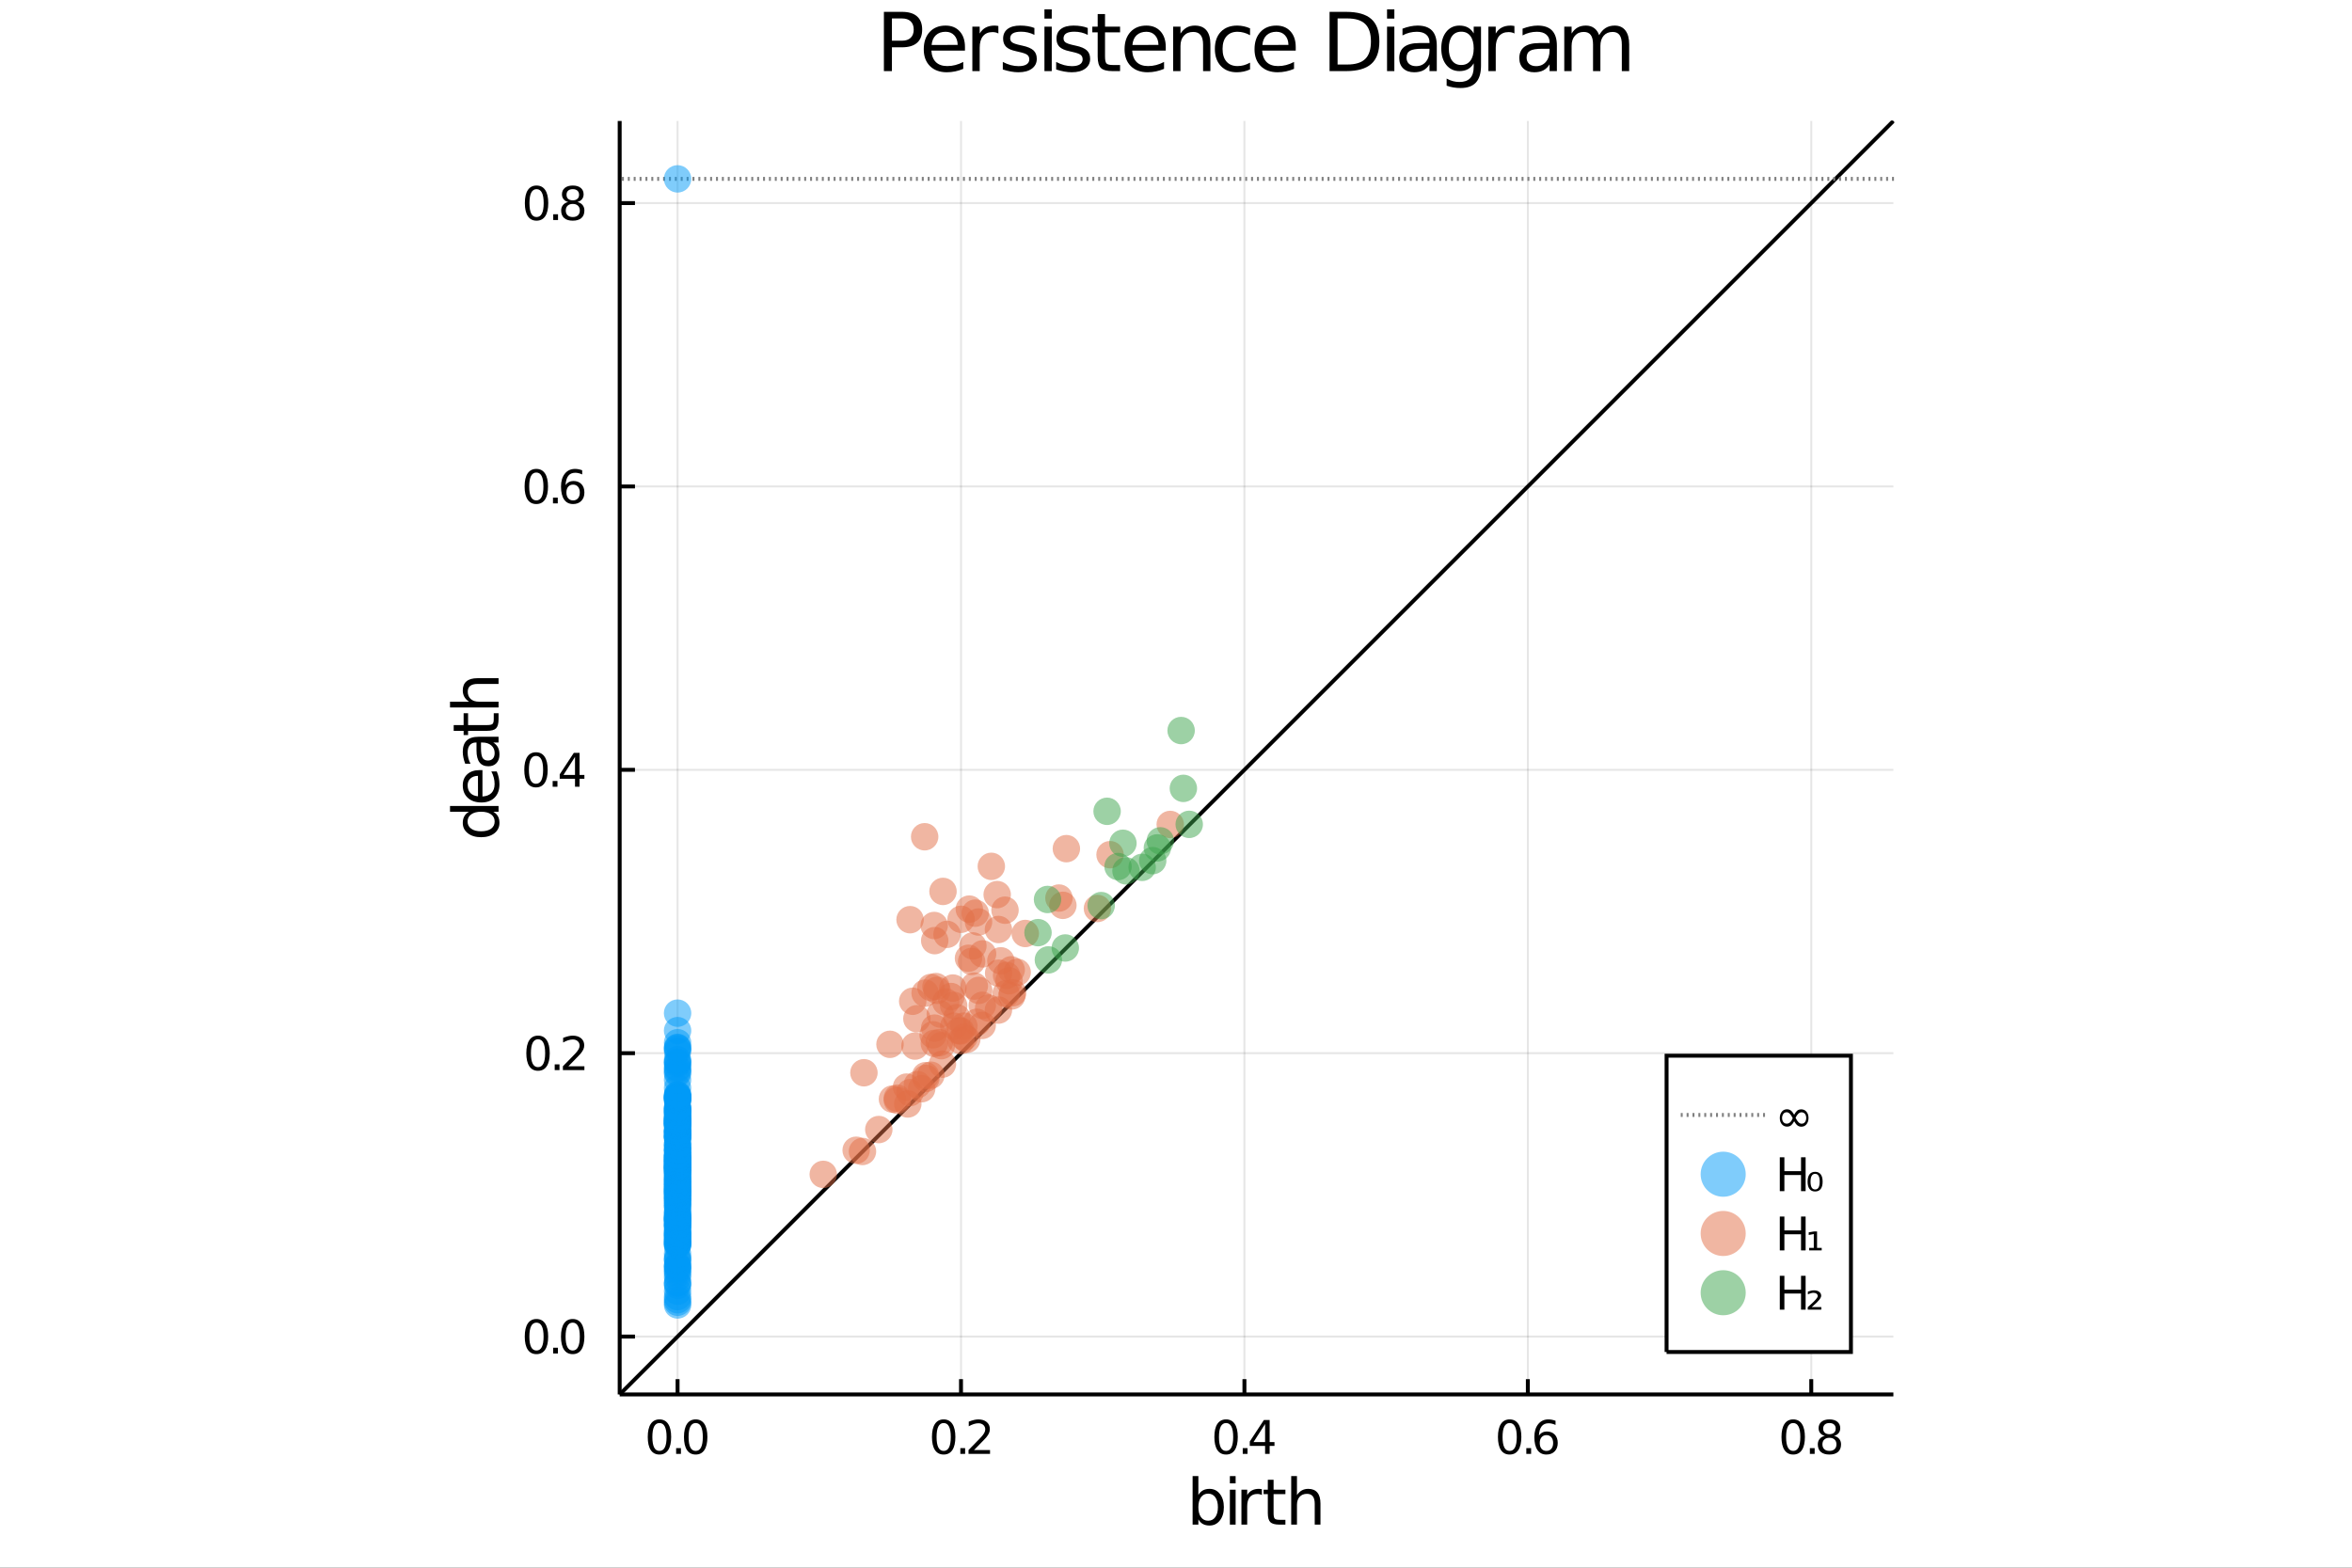 <?xml version="1.0" encoding="utf-8"?>
<svg xmlns="http://www.w3.org/2000/svg" xmlns:xlink="http://www.w3.org/1999/xlink" width="600" height="400" viewBox="0 0 2400 1600">
<rect x="0" y="0" width="2400" height="1600" fill="#333333" stroke="none"/>
<defs>
  <clipPath id="clip630">
    <rect x="0" y="0" width="2400" height="1600"/>
  </clipPath>
</defs>
<path clip-path="url(#clip630)" d="
M0 1600 L2400 1600 L2400 0 L0 0  Z
  " fill="#ffffff" fill-rule="evenodd" fill-opacity="1"/>
<defs>
  <clipPath id="clip631">
    <rect x="480" y="0" width="1681" height="1600"/>
  </clipPath>
</defs>
<path clip-path="url(#clip630)" d="
M632.325 1423.18 L1932.03 1423.18 L1932.03 123.472 L632.325 123.472  Z
  " fill="#ffffff" fill-rule="evenodd" fill-opacity="1"/>
<defs>
  <clipPath id="clip632">
    <rect x="632" y="123" width="1301" height="1301"/>
  </clipPath>
</defs>
<polyline clip-path="url(#clip632)" style="stroke:#000000; stroke-width:2; stroke-opacity:0.1; fill:none" points="
  691.403,1423.18 691.403,123.472 
  "/>
<polyline clip-path="url(#clip632)" style="stroke:#000000; stroke-width:2; stroke-opacity:0.1; fill:none" points="
  980.61,1423.18 980.61,123.472 
  "/>
<polyline clip-path="url(#clip632)" style="stroke:#000000; stroke-width:2; stroke-opacity:0.1; fill:none" points="
  1269.82,1423.18 1269.82,123.472 
  "/>
<polyline clip-path="url(#clip632)" style="stroke:#000000; stroke-width:2; stroke-opacity:0.1; fill:none" points="
  1559.03,1423.18 1559.03,123.472 
  "/>
<polyline clip-path="url(#clip632)" style="stroke:#000000; stroke-width:2; stroke-opacity:0.1; fill:none" points="
  1848.23,1423.18 1848.23,123.472 
  "/>
<polyline clip-path="url(#clip630)" style="stroke:#000000; stroke-width:4; stroke-opacity:1; fill:none" points="
  632.325,1423.18 1932.03,1423.18 
  "/>
<polyline clip-path="url(#clip630)" style="stroke:#000000; stroke-width:4; stroke-opacity:1; fill:none" points="
  691.403,1423.18 691.403,1407.58 
  "/>
<polyline clip-path="url(#clip630)" style="stroke:#000000; stroke-width:4; stroke-opacity:1; fill:none" points="
  980.61,1423.18 980.61,1407.58 
  "/>
<polyline clip-path="url(#clip630)" style="stroke:#000000; stroke-width:4; stroke-opacity:1; fill:none" points="
  1269.82,1423.18 1269.82,1407.58 
  "/>
<polyline clip-path="url(#clip630)" style="stroke:#000000; stroke-width:4; stroke-opacity:1; fill:none" points="
  1559.03,1423.18 1559.03,1407.58 
  "/>
<polyline clip-path="url(#clip630)" style="stroke:#000000; stroke-width:4; stroke-opacity:1; fill:none" points="
  1848.23,1423.18 1848.23,1407.58 
  "/>
<path clip-path="url(#clip630)" d="M 0 0 M672.919 1452.37 Q669.308 1452.37 667.479 1455.94 Q665.674 1459.48 665.674 1466.61 Q665.674 1473.71 667.479 1477.28 Q669.308 1480.82 672.919 1480.82 Q676.553 1480.82 678.359 1477.28 Q680.188 1473.71 680.188 1466.61 Q680.188 1459.48 678.359 1455.94 Q676.553 1452.37 672.919 1452.37 M672.919 1448.67 Q678.729 1448.67 681.785 1453.27 Q684.864 1457.86 684.864 1466.61 Q684.864 1475.33 681.785 1479.94 Q678.729 1484.52 672.919 1484.52 Q667.109 1484.52 664.03 1479.94 Q660.975 1475.33 660.975 1466.61 Q660.975 1457.86 664.03 1453.27 Q667.109 1448.67 672.919 1448.67 Z" fill="#000000" fill-rule="evenodd" fill-opacity="1" /><path clip-path="url(#clip630)" d="M 0 0 M689.933 1477.97 L694.817 1477.97 L694.817 1483.85 L689.933 1483.85 L689.933 1477.97 Z" fill="#000000" fill-rule="evenodd" fill-opacity="1" /><path clip-path="url(#clip630)" d="M 0 0 M709.887 1452.37 Q706.276 1452.37 704.447 1455.94 Q702.641 1459.48 702.641 1466.61 Q702.641 1473.71 704.447 1477.28 Q706.276 1480.82 709.887 1480.82 Q713.521 1480.82 715.326 1477.28 Q717.155 1473.71 717.155 1466.61 Q717.155 1459.48 715.326 1455.94 Q713.521 1452.37 709.887 1452.37 M709.887 1448.67 Q715.697 1448.67 718.752 1453.27 Q721.831 1457.86 721.831 1466.61 Q721.831 1475.33 718.752 1479.94 Q715.697 1484.52 709.887 1484.52 Q704.076 1484.52 700.998 1479.94 Q697.942 1475.33 697.942 1466.61 Q697.942 1457.86 700.998 1453.27 Q704.076 1448.67 709.887 1448.67 Z" fill="#000000" fill-rule="evenodd" fill-opacity="1" /><path clip-path="url(#clip630)" d="M 0 0 M962.925 1452.37 Q959.314 1452.37 957.485 1455.94 Q955.68 1459.48 955.68 1466.61 Q955.68 1473.71 957.485 1477.28 Q959.314 1480.82 962.925 1480.82 Q966.559 1480.82 968.365 1477.28 Q970.194 1473.71 970.194 1466.61 Q970.194 1459.48 968.365 1455.94 Q966.559 1452.37 962.925 1452.37 M962.925 1448.67 Q968.735 1448.67 971.791 1453.27 Q974.87 1457.86 974.87 1466.61 Q974.87 1475.33 971.791 1479.94 Q968.735 1484.52 962.925 1484.52 Q957.115 1484.52 954.036 1479.94 Q950.981 1475.33 950.981 1466.61 Q950.981 1457.86 954.036 1453.27 Q957.115 1448.67 962.925 1448.67 Z" fill="#000000" fill-rule="evenodd" fill-opacity="1" /><path clip-path="url(#clip630)" d="M 0 0 M979.939 1477.97 L984.823 1477.97 L984.823 1483.85 L979.939 1483.85 L979.939 1477.97 Z" fill="#000000" fill-rule="evenodd" fill-opacity="1" /><path clip-path="url(#clip630)" d="M 0 0 M993.92 1479.92 L1010.24 1479.92 L1010.24 1483.85 L988.295 1483.85 L988.295 1479.92 Q990.957 1477.16 995.541 1472.53 Q1000.15 1467.88 1001.33 1466.54 Q1003.57 1464.01 1004.45 1462.28 Q1005.36 1460.52 1005.36 1458.83 Q1005.36 1456.07 1003.41 1454.34 Q1001.49 1452.6 998.388 1452.6 Q996.189 1452.6 993.735 1453.37 Q991.305 1454.13 988.527 1455.68 L988.527 1450.96 Q991.351 1449.82 993.805 1449.25 Q996.258 1448.67 998.295 1448.67 Q1003.67 1448.67 1006.86 1451.35 Q1010.05 1454.04 1010.05 1458.53 Q1010.05 1460.66 1009.24 1462.58 Q1008.46 1464.48 1006.35 1467.07 Q1005.77 1467.74 1002.67 1470.96 Q999.569 1474.15 993.92 1479.92 Z" fill="#000000" fill-rule="evenodd" fill-opacity="1" /><path clip-path="url(#clip630)" d="M 0 0 M1251.09 1452.37 Q1247.48 1452.37 1245.65 1455.94 Q1243.85 1459.48 1243.85 1466.61 Q1243.85 1473.71 1245.65 1477.28 Q1247.48 1480.82 1251.09 1480.82 Q1254.73 1480.82 1256.53 1477.28 Q1258.36 1473.71 1258.36 1466.61 Q1258.36 1459.48 1256.53 1455.94 Q1254.73 1452.37 1251.09 1452.37 M1251.09 1448.67 Q1256.9 1448.67 1259.96 1453.27 Q1263.04 1457.86 1263.04 1466.61 Q1263.04 1475.33 1259.96 1479.94 Q1256.9 1484.52 1251.09 1484.52 Q1245.28 1484.52 1242.2 1479.94 Q1239.15 1475.33 1239.15 1466.61 Q1239.15 1457.86 1242.2 1453.27 Q1245.28 1448.67 1251.09 1448.67 Z" fill="#000000" fill-rule="evenodd" fill-opacity="1" /><path clip-path="url(#clip630)" d="M 0 0 M1268.1 1477.97 L1272.99 1477.97 L1272.99 1483.85 L1268.1 1483.85 L1268.1 1477.97 Z" fill="#000000" fill-rule="evenodd" fill-opacity="1" /><path clip-path="url(#clip630)" d="M 0 0 M1290.91 1453.37 L1279.1 1471.81 L1290.91 1471.81 L1290.91 1453.37 M1289.68 1449.29 L1295.56 1449.29 L1295.56 1471.81 L1300.49 1471.81 L1300.49 1475.7 L1295.56 1475.7 L1295.56 1483.85 L1290.91 1483.85 L1290.91 1475.7 L1275.3 1475.7 L1275.3 1471.19 L1289.68 1449.29 Z" fill="#000000" fill-rule="evenodd" fill-opacity="1" /><path clip-path="url(#clip630)" d="M 0 0 M1540.46 1452.37 Q1536.85 1452.37 1535.02 1455.94 Q1533.22 1459.48 1533.22 1466.61 Q1533.22 1473.71 1535.02 1477.28 Q1536.85 1480.82 1540.46 1480.82 Q1544.09 1480.82 1545.9 1477.28 Q1547.73 1473.71 1547.73 1466.61 Q1547.73 1459.48 1545.9 1455.94 Q1544.09 1452.37 1540.46 1452.37 M1540.46 1448.67 Q1546.27 1448.67 1549.33 1453.27 Q1552.4 1457.86 1552.4 1466.61 Q1552.4 1475.33 1549.33 1479.94 Q1546.27 1484.52 1540.46 1484.52 Q1534.65 1484.52 1531.57 1479.94 Q1528.52 1475.33 1528.52 1466.61 Q1528.52 1457.86 1531.57 1453.27 Q1534.65 1448.67 1540.46 1448.67 Z" fill="#000000" fill-rule="evenodd" fill-opacity="1" /><path clip-path="url(#clip630)" d="M 0 0 M1557.47 1477.97 L1562.36 1477.97 L1562.36 1483.85 L1557.47 1483.85 L1557.47 1477.97 Z" fill="#000000" fill-rule="evenodd" fill-opacity="1" /><path clip-path="url(#clip630)" d="M 0 0 M1578.01 1464.71 Q1574.86 1464.71 1573.01 1466.86 Q1571.18 1469.01 1571.18 1472.76 Q1571.18 1476.49 1573.01 1478.67 Q1574.86 1480.82 1578.01 1480.82 Q1581.15 1480.82 1582.98 1478.67 Q1584.84 1476.49 1584.84 1472.76 Q1584.84 1469.01 1582.98 1466.86 Q1581.15 1464.71 1578.01 1464.71 M1587.29 1450.06 L1587.29 1454.31 Q1585.53 1453.48 1583.72 1453.04 Q1581.94 1452.6 1580.18 1452.6 Q1575.55 1452.6 1573.1 1455.73 Q1570.67 1458.85 1570.32 1465.17 Q1571.69 1463.16 1573.75 1462.09 Q1575.81 1461 1578.28 1461 Q1583.49 1461 1586.5 1464.18 Q1589.53 1467.32 1589.53 1472.76 Q1589.53 1478.09 1586.39 1481.31 Q1583.24 1484.52 1578.01 1484.52 Q1572.01 1484.52 1568.84 1479.94 Q1565.67 1475.33 1565.67 1466.61 Q1565.67 1458.41 1569.56 1453.55 Q1573.45 1448.67 1580 1448.67 Q1581.76 1448.67 1583.54 1449.01 Q1585.34 1449.36 1587.29 1450.06 Z" fill="#000000" fill-rule="evenodd" fill-opacity="1" /><path clip-path="url(#clip630)" d="M 0 0 M1829.8 1452.37 Q1826.18 1452.37 1824.36 1455.94 Q1822.55 1459.48 1822.55 1466.61 Q1822.55 1473.71 1824.36 1477.28 Q1826.18 1480.82 1829.8 1480.82 Q1833.43 1480.82 1835.23 1477.28 Q1837.06 1473.71 1837.06 1466.61 Q1837.06 1459.48 1835.23 1455.94 Q1833.43 1452.37 1829.8 1452.37 M1829.8 1448.67 Q1835.61 1448.67 1838.66 1453.27 Q1841.74 1457.86 1841.74 1466.61 Q1841.74 1475.33 1838.66 1479.94 Q1835.61 1484.52 1829.8 1484.52 Q1823.98 1484.52 1820.91 1479.94 Q1817.85 1475.33 1817.85 1466.61 Q1817.85 1457.86 1820.91 1453.27 Q1823.98 1448.67 1829.8 1448.67 Z" fill="#000000" fill-rule="evenodd" fill-opacity="1" /><path clip-path="url(#clip630)" d="M 0 0 M1846.81 1477.97 L1851.69 1477.97 L1851.69 1483.85 L1846.81 1483.85 L1846.81 1477.97 Z" fill="#000000" fill-rule="evenodd" fill-opacity="1" /><path clip-path="url(#clip630)" d="M 0 0 M1866.76 1467.44 Q1863.43 1467.44 1861.51 1469.22 Q1859.61 1471 1859.61 1474.13 Q1859.61 1477.25 1861.51 1479.04 Q1863.43 1480.82 1866.76 1480.82 Q1870.1 1480.82 1872.02 1479.04 Q1873.94 1477.23 1873.94 1474.13 Q1873.94 1471 1872.02 1469.22 Q1870.12 1467.44 1866.76 1467.44 M1862.09 1465.45 Q1859.08 1464.71 1857.39 1462.65 Q1855.72 1460.59 1855.72 1457.63 Q1855.72 1453.48 1858.66 1451.07 Q1861.62 1448.67 1866.76 1448.67 Q1871.92 1448.67 1874.86 1451.07 Q1877.8 1453.48 1877.8 1457.63 Q1877.8 1460.59 1876.11 1462.65 Q1874.45 1464.71 1871.46 1465.45 Q1874.84 1466.24 1876.72 1468.53 Q1878.61 1470.82 1878.61 1474.13 Q1878.61 1479.15 1875.54 1481.84 Q1872.48 1484.52 1866.76 1484.52 Q1861.04 1484.52 1857.97 1481.84 Q1854.91 1479.15 1854.91 1474.13 Q1854.91 1470.82 1856.81 1468.53 Q1858.71 1466.24 1862.09 1465.45 M1860.37 1458.06 Q1860.37 1460.75 1862.04 1462.25 Q1863.73 1463.76 1866.76 1463.76 Q1869.77 1463.76 1871.46 1462.25 Q1873.17 1460.75 1873.17 1458.06 Q1873.17 1455.38 1871.46 1453.88 Q1869.77 1452.37 1866.76 1452.37 Q1863.73 1452.37 1862.04 1453.88 Q1860.37 1455.38 1860.37 1458.06 Z" fill="#000000" fill-rule="evenodd" fill-opacity="1" /><path clip-path="url(#clip630)" d="M 0 0 M1242.76 1538.25 Q1242.76 1531.79 1240.09 1528.13 Q1237.44 1524.44 1232.8 1524.44 Q1228.15 1524.44 1225.48 1528.13 Q1222.83 1531.79 1222.83 1538.25 Q1222.83 1544.71 1225.48 1548.4 Q1228.15 1552.07 1232.8 1552.07 Q1237.44 1552.07 1240.09 1548.4 Q1242.76 1544.71 1242.76 1538.25 M1222.83 1525.81 Q1224.68 1522.62 1227.48 1521.1 Q1230.31 1519.54 1234.23 1519.54 Q1240.72 1519.54 1244.76 1524.69 Q1248.84 1529.85 1248.84 1538.25 Q1248.84 1546.65 1244.76 1551.81 Q1240.72 1556.97 1234.23 1556.97 Q1230.31 1556.97 1227.48 1555.44 Q1224.68 1553.88 1222.83 1550.7 L1222.83 1556.04 L1216.95 1556.04 L1216.95 1506.52 L1222.83 1506.52 L1222.83 1525.81 Z" fill="#000000" fill-rule="evenodd" fill-opacity="1" /><path clip-path="url(#clip630)" d="M 0 0 M1254.98 1520.4 L1260.84 1520.4 L1260.84 1556.04 L1254.98 1556.04 L1254.98 1520.4 M1254.98 1506.52 L1260.84 1506.52 L1260.84 1513.93 L1254.98 1513.93 L1254.98 1506.52 Z" fill="#000000" fill-rule="evenodd" fill-opacity="1" /><path clip-path="url(#clip630)" d="M 0 0 M1287.64 1525.87 Q1286.65 1525.3 1285.47 1525.04 Q1284.33 1524.76 1282.93 1524.76 Q1277.96 1524.76 1275.29 1528 Q1272.65 1531.22 1272.65 1537.27 L1272.65 1556.04 L1266.76 1556.04 L1266.76 1520.4 L1272.65 1520.4 L1272.65 1525.93 Q1274.49 1522.69 1277.45 1521.13 Q1280.41 1519.54 1284.65 1519.54 Q1285.25 1519.54 1285.98 1519.63 Q1286.71 1519.7 1287.61 1519.85 L1287.64 1525.87 Z" fill="#000000" fill-rule="evenodd" fill-opacity="1" /><path clip-path="url(#clip630)" d="M 0 0 M1299.57 1510.27 L1299.57 1520.4 L1311.64 1520.4 L1311.64 1524.95 L1299.57 1524.95 L1299.57 1544.3 Q1299.57 1548.66 1300.75 1549.9 Q1301.96 1551.14 1305.62 1551.14 L1311.64 1551.14 L1311.64 1556.04 L1305.62 1556.04 Q1298.84 1556.04 1296.26 1553.53 Q1293.69 1550.98 1293.69 1544.3 L1293.69 1524.95 L1289.39 1524.95 L1289.39 1520.4 L1293.69 1520.4 L1293.69 1510.27 L1299.57 1510.27 Z" fill="#000000" fill-rule="evenodd" fill-opacity="1" /><path clip-path="url(#clip630)" d="M 0 0 M1347.41 1534.53 L1347.41 1556.04 L1341.56 1556.04 L1341.56 1534.72 Q1341.56 1529.66 1339.58 1527.14 Q1337.61 1524.63 1333.66 1524.63 Q1328.92 1524.63 1326.18 1527.65 Q1323.44 1530.68 1323.44 1535.9 L1323.44 1556.04 L1317.56 1556.04 L1317.56 1506.52 L1323.44 1506.52 L1323.44 1525.93 Q1325.55 1522.72 1328.38 1521.13 Q1331.24 1519.54 1334.97 1519.54 Q1341.11 1519.54 1344.26 1523.36 Q1347.41 1527.14 1347.41 1534.53 Z" fill="#000000" fill-rule="evenodd" fill-opacity="1" /><polyline clip-path="url(#clip632)" style="stroke:#000000; stroke-width:2; stroke-opacity:0.1; fill:none" points="
  632.325,1364.1 1932.03,1364.1 
  "/>
<polyline clip-path="url(#clip632)" style="stroke:#000000; stroke-width:2; stroke-opacity:0.1; fill:none" points="
  632.325,1074.89 1932.03,1074.89 
  "/>
<polyline clip-path="url(#clip632)" style="stroke:#000000; stroke-width:2; stroke-opacity:0.1; fill:none" points="
  632.325,785.687 1932.03,785.687 
  "/>
<polyline clip-path="url(#clip632)" style="stroke:#000000; stroke-width:2; stroke-opacity:0.1; fill:none" points="
  632.325,496.48 1932.03,496.48 
  "/>
<polyline clip-path="url(#clip632)" style="stroke:#000000; stroke-width:2; stroke-opacity:0.1; fill:none" points="
  632.325,207.273 1932.03,207.273 
  "/>
<polyline clip-path="url(#clip630)" style="stroke:#000000; stroke-width:4; stroke-opacity:1; fill:none" points="
  632.325,1423.18 632.325,123.472 
  "/>
<polyline clip-path="url(#clip630)" style="stroke:#000000; stroke-width:4; stroke-opacity:1; fill:none" points="
  632.325,1364.1 647.922,1364.1 
  "/>
<polyline clip-path="url(#clip630)" style="stroke:#000000; stroke-width:4; stroke-opacity:1; fill:none" points="
  632.325,1074.89 647.922,1074.89 
  "/>
<polyline clip-path="url(#clip630)" style="stroke:#000000; stroke-width:4; stroke-opacity:1; fill:none" points="
  632.325,785.687 647.922,785.687 
  "/>
<polyline clip-path="url(#clip630)" style="stroke:#000000; stroke-width:4; stroke-opacity:1; fill:none" points="
  632.325,496.48 647.922,496.48 
  "/>
<polyline clip-path="url(#clip630)" style="stroke:#000000; stroke-width:4; stroke-opacity:1; fill:none" points="
  632.325,207.273 647.922,207.273 
  "/>
<path clip-path="url(#clip630)" d="M 0 0 M547.414 1349.9 Q543.802 1349.9 541.974 1353.47 Q540.168 1357.01 540.168 1364.14 Q540.168 1371.24 541.974 1374.81 Q543.802 1378.35 547.414 1378.35 Q551.048 1378.35 552.853 1374.81 Q554.682 1371.24 554.682 1364.14 Q554.682 1357.01 552.853 1353.47 Q551.048 1349.9 547.414 1349.9 M547.414 1346.2 Q553.224 1346.2 556.279 1350.8 Q559.358 1355.39 559.358 1364.14 Q559.358 1372.86 556.279 1377.47 Q553.224 1382.05 547.414 1382.05 Q541.603 1382.05 538.525 1377.47 Q535.469 1372.86 535.469 1364.14 Q535.469 1355.39 538.525 1350.8 Q541.603 1346.2 547.414 1346.2 Z" fill="#000000" fill-rule="evenodd" fill-opacity="1" /><path clip-path="url(#clip630)" d="M 0 0 M564.427 1375.5 L569.312 1375.5 L569.312 1381.38 L564.427 1381.38 L564.427 1375.5 Z" fill="#000000" fill-rule="evenodd" fill-opacity="1" /><path clip-path="url(#clip630)" d="M 0 0 M584.381 1349.9 Q580.77 1349.9 578.941 1353.47 Q577.136 1357.01 577.136 1364.14 Q577.136 1371.24 578.941 1374.81 Q580.77 1378.35 584.381 1378.35 Q588.015 1378.35 589.821 1374.81 Q591.649 1371.24 591.649 1364.14 Q591.649 1357.01 589.821 1353.47 Q588.015 1349.9 584.381 1349.9 M584.381 1346.2 Q590.191 1346.2 593.247 1350.8 Q596.325 1355.39 596.325 1364.14 Q596.325 1372.86 593.247 1377.47 Q590.191 1382.05 584.381 1382.05 Q578.571 1382.05 575.492 1377.47 Q572.437 1372.86 572.437 1364.14 Q572.437 1355.39 575.492 1350.8 Q578.571 1346.2 584.381 1346.2 Z" fill="#000000" fill-rule="evenodd" fill-opacity="1" /><path clip-path="url(#clip630)" d="M 0 0 M549.011 1060.69 Q545.4 1060.69 543.571 1064.26 Q541.765 1067.8 541.765 1074.93 Q541.765 1082.04 543.571 1085.6 Q545.4 1089.14 549.011 1089.14 Q552.645 1089.14 554.451 1085.6 Q556.279 1082.04 556.279 1074.93 Q556.279 1067.8 554.451 1064.26 Q552.645 1060.69 549.011 1060.69 M549.011 1056.99 Q554.821 1056.99 557.876 1061.6 Q560.955 1066.18 560.955 1074.93 Q560.955 1083.66 557.876 1088.26 Q554.821 1092.85 549.011 1092.85 Q543.201 1092.85 540.122 1088.26 Q537.066 1083.66 537.066 1074.93 Q537.066 1066.18 540.122 1061.6 Q543.201 1056.99 549.011 1056.99 Z" fill="#000000" fill-rule="evenodd" fill-opacity="1" /><path clip-path="url(#clip630)" d="M 0 0 M566.025 1086.3 L570.909 1086.3 L570.909 1092.17 L566.025 1092.17 L566.025 1086.3 Z" fill="#000000" fill-rule="evenodd" fill-opacity="1" /><path clip-path="url(#clip630)" d="M 0 0 M580.006 1088.24 L596.325 1088.24 L596.325 1092.17 L574.381 1092.17 L574.381 1088.24 Q577.043 1085.49 581.626 1080.86 Q586.233 1076.2 587.413 1074.86 Q589.659 1072.34 590.538 1070.6 Q591.441 1068.84 591.441 1067.15 Q591.441 1064.4 589.497 1062.66 Q587.575 1060.92 584.474 1060.92 Q582.274 1060.92 579.821 1061.69 Q577.39 1062.45 574.612 1064 L574.612 1059.28 Q577.437 1058.15 579.89 1057.57 Q582.344 1056.99 584.381 1056.99 Q589.751 1056.99 592.946 1059.68 Q596.14 1062.36 596.14 1066.85 Q596.14 1068.98 595.33 1070.9 Q594.543 1072.8 592.436 1075.39 Q591.858 1076.06 588.756 1079.28 Q585.654 1082.48 580.006 1088.24 Z" fill="#000000" fill-rule="evenodd" fill-opacity="1" /><path clip-path="url(#clip630)" d="M 0 0 M546.927 771.486 Q543.316 771.486 541.488 775.051 Q539.682 778.593 539.682 785.722 Q539.682 792.829 541.488 796.393 Q543.316 799.935 546.927 799.935 Q550.562 799.935 552.367 796.393 Q554.196 792.829 554.196 785.722 Q554.196 778.593 552.367 775.051 Q550.562 771.486 546.927 771.486 M546.927 767.782 Q552.738 767.782 555.793 772.389 Q558.872 776.972 558.872 785.722 Q558.872 794.449 555.793 799.055 Q552.738 803.639 546.927 803.639 Q541.117 803.639 538.039 799.055 Q534.983 794.449 534.983 785.722 Q534.983 776.972 538.039 772.389 Q541.117 767.782 546.927 767.782 Z" fill="#000000" fill-rule="evenodd" fill-opacity="1" /><path clip-path="url(#clip630)" d="M 0 0 M563.941 797.088 L568.825 797.088 L568.825 802.967 L563.941 802.967 L563.941 797.088 Z" fill="#000000" fill-rule="evenodd" fill-opacity="1" /><path clip-path="url(#clip630)" d="M 0 0 M586.742 772.481 L574.937 790.93 L586.742 790.93 L586.742 772.481 M585.515 768.407 L591.395 768.407 L591.395 790.93 L596.325 790.93 L596.325 794.819 L591.395 794.819 L591.395 802.967 L586.742 802.967 L586.742 794.819 L571.14 794.819 L571.14 790.305 L585.515 768.407 Z" fill="#000000" fill-rule="evenodd" fill-opacity="1" /><path clip-path="url(#clip630)" d="M 0 0 M547.251 482.279 Q543.64 482.279 541.812 485.844 Q540.006 489.385 540.006 496.515 Q540.006 503.621 541.812 507.186 Q543.64 510.728 547.251 510.728 Q550.886 510.728 552.691 507.186 Q554.52 503.621 554.52 496.515 Q554.52 489.385 552.691 485.844 Q550.886 482.279 547.251 482.279 M547.251 478.575 Q553.062 478.575 556.117 483.182 Q559.196 487.765 559.196 496.515 Q559.196 505.242 556.117 509.848 Q553.062 514.431 547.251 514.431 Q541.441 514.431 538.363 509.848 Q535.307 505.242 535.307 496.515 Q535.307 487.765 538.363 483.182 Q541.441 478.575 547.251 478.575 Z" fill="#000000" fill-rule="evenodd" fill-opacity="1" /><path clip-path="url(#clip630)" d="M 0 0 M564.265 507.88 L569.15 507.88 L569.15 513.76 L564.265 513.76 L564.265 507.88 Z" fill="#000000" fill-rule="evenodd" fill-opacity="1" /><path clip-path="url(#clip630)" d="M 0 0 M584.798 494.617 Q581.649 494.617 579.798 496.769 Q577.969 498.922 577.969 502.672 Q577.969 506.399 579.798 508.575 Q581.649 510.728 584.798 510.728 Q587.946 510.728 589.774 508.575 Q591.626 506.399 591.626 502.672 Q591.626 498.922 589.774 496.769 Q587.946 494.617 584.798 494.617 M594.08 479.964 L594.08 484.223 Q592.321 483.39 590.515 482.95 Q588.733 482.51 586.974 482.51 Q582.344 482.51 579.89 485.635 Q577.46 488.76 577.112 495.08 Q578.478 493.066 580.538 492.001 Q582.599 490.913 585.075 490.913 Q590.284 490.913 593.293 494.084 Q596.325 497.232 596.325 502.672 Q596.325 507.996 593.177 511.214 Q590.029 514.431 584.798 514.431 Q578.802 514.431 575.631 509.848 Q572.46 505.242 572.46 496.515 Q572.46 488.32 576.349 483.459 Q580.237 478.575 586.788 478.575 Q588.548 478.575 590.33 478.922 Q592.136 479.27 594.08 479.964 Z" fill="#000000" fill-rule="evenodd" fill-opacity="1" /><path clip-path="url(#clip630)" d="M 0 0 M547.506 193.071 Q543.895 193.071 542.066 196.636 Q540.261 200.178 540.261 207.307 Q540.261 214.414 542.066 217.979 Q543.895 221.52 547.506 221.52 Q551.14 221.52 552.946 217.979 Q554.775 214.414 554.775 207.307 Q554.775 200.178 552.946 196.636 Q551.14 193.071 547.506 193.071 M547.506 189.368 Q553.316 189.368 556.372 193.974 Q559.451 198.557 559.451 207.307 Q559.451 216.034 556.372 220.641 Q553.316 225.224 547.506 225.224 Q541.696 225.224 538.617 220.641 Q535.562 216.034 535.562 207.307 Q535.562 198.557 538.617 193.974 Q541.696 189.368 547.506 189.368 Z" fill="#000000" fill-rule="evenodd" fill-opacity="1" /><path clip-path="url(#clip630)" d="M 0 0 M564.52 218.673 L569.404 218.673 L569.404 224.553 L564.52 224.553 L564.52 218.673 Z" fill="#000000" fill-rule="evenodd" fill-opacity="1" /><path clip-path="url(#clip630)" d="M 0 0 M584.474 208.141 Q581.14 208.141 579.219 209.923 Q577.321 211.706 577.321 214.83 Q577.321 217.955 579.219 219.738 Q581.14 221.52 584.474 221.52 Q587.807 221.52 589.728 219.738 Q591.649 217.932 591.649 214.83 Q591.649 211.706 589.728 209.923 Q587.83 208.141 584.474 208.141 M579.798 206.15 Q576.788 205.409 575.099 203.349 Q573.432 201.289 573.432 198.326 Q573.432 194.182 576.372 191.775 Q579.335 189.368 584.474 189.368 Q589.636 189.368 592.575 191.775 Q595.515 194.182 595.515 198.326 Q595.515 201.289 593.825 203.349 Q592.159 205.409 589.173 206.15 Q592.552 206.937 594.427 209.229 Q596.325 211.52 596.325 214.83 Q596.325 219.854 593.247 222.539 Q590.191 225.224 584.474 225.224 Q578.756 225.224 575.677 222.539 Q572.622 219.854 572.622 214.83 Q572.622 211.52 574.52 209.229 Q576.418 206.937 579.798 206.15 M578.085 198.766 Q578.085 201.451 579.751 202.956 Q581.441 204.46 584.474 204.46 Q587.483 204.46 589.173 202.956 Q590.886 201.451 590.886 198.766 Q590.886 196.081 589.173 194.576 Q587.483 193.071 584.474 193.071 Q581.441 193.071 579.751 194.576 Q578.085 196.081 578.085 198.766 Z" fill="#000000" fill-rule="evenodd" fill-opacity="1" /><path clip-path="url(#clip630)" d="M 0 0 M478.49 828.469 L459.202 828.469 L459.202 822.612 L508.727 822.612 L508.727 828.469 L503.38 828.469 Q506.563 830.315 508.122 833.148 Q509.65 835.949 509.65 839.895 Q509.65 846.357 504.494 850.431 Q499.338 854.473 490.935 854.473 Q482.532 854.473 477.376 850.431 Q472.22 846.357 472.22 839.895 Q472.22 835.949 473.779 833.148 Q475.307 830.315 478.49 828.469 M490.935 848.425 Q497.396 848.425 501.088 845.784 Q504.748 843.11 504.748 838.463 Q504.748 833.816 501.088 831.143 Q497.396 828.469 490.935 828.469 Q484.474 828.469 480.813 831.143 Q477.121 833.816 477.121 838.463 Q477.121 843.11 480.813 845.784 Q484.474 848.425 490.935 848.425 Z" fill="#000000" fill-rule="evenodd" fill-opacity="1" /><path clip-path="url(#clip630)" d="M 0 0 M489.439 785.978 L492.304 785.978 L492.304 812.905 Q498.351 812.523 501.534 809.276 Q504.685 805.998 504.685 800.173 Q504.685 796.8 503.857 793.649 Q503.03 790.466 501.375 787.346 L506.913 787.346 Q508.25 790.497 508.95 793.808 Q509.65 797.118 509.65 800.523 Q509.65 809.054 504.685 814.051 Q499.72 819.016 491.253 819.016 Q482.5 819.016 477.376 814.305 Q472.22 809.563 472.22 801.542 Q472.22 794.349 476.867 790.179 Q481.482 785.978 489.439 785.978 M487.72 791.834 Q482.914 791.898 480.05 794.54 Q477.185 797.15 477.185 801.478 Q477.185 806.38 479.954 809.34 Q482.723 812.268 487.752 812.714 L487.72 791.834 Z" fill="#000000" fill-rule="evenodd" fill-opacity="1" /><path clip-path="url(#clip630)" d="M 0 0 M490.808 763.634 Q490.808 770.732 492.431 773.469 Q494.054 776.206 497.969 776.206 Q501.088 776.206 502.934 774.169 Q504.748 772.101 504.748 768.568 Q504.748 763.698 501.311 760.77 Q497.842 757.81 492.113 757.81 L490.808 757.81 L490.808 763.634 M488.389 751.953 L508.727 751.953 L508.727 757.81 L503.316 757.81 Q506.563 759.815 508.122 762.807 Q509.65 765.799 509.65 770.127 Q509.65 775.602 506.595 778.848 Q503.507 782.063 498.351 782.063 Q492.335 782.063 489.28 778.053 Q486.224 774.01 486.224 766.021 L486.224 757.81 L485.651 757.81 Q481.609 757.81 479.413 760.483 Q477.185 763.125 477.185 767.931 Q477.185 770.987 477.917 773.883 Q478.649 776.779 480.113 779.453 L474.702 779.453 Q473.461 776.238 472.856 773.215 Q472.22 770.191 472.22 767.326 Q472.22 759.592 476.23 755.773 Q480.241 751.953 488.389 751.953 Z" fill="#000000" fill-rule="evenodd" fill-opacity="1" /><path clip-path="url(#clip630)" d="M 0 0 M462.958 740.017 L473.079 740.017 L473.079 727.954 L477.631 727.954 L477.631 740.017 L496.982 740.017 Q501.343 740.017 502.584 738.84 Q503.825 737.63 503.825 733.97 L503.825 727.954 L508.727 727.954 L508.727 733.97 Q508.727 740.749 506.213 743.328 Q503.666 745.906 496.982 745.906 L477.631 745.906 L477.631 750.203 L473.079 750.203 L473.079 745.906 L462.958 745.906 L462.958 740.017 Z" fill="#000000" fill-rule="evenodd" fill-opacity="1" /><path clip-path="url(#clip630)" d="M 0 0 M487.211 692.179 L508.727 692.179 L508.727 698.036 L487.402 698.036 Q482.341 698.036 479.827 700.009 Q477.312 701.982 477.312 705.929 Q477.312 710.672 480.336 713.409 Q483.36 716.146 488.58 716.146 L508.727 716.146 L508.727 722.034 L459.202 722.034 L459.202 716.146 L478.617 716.146 Q475.403 714.045 473.811 711.213 Q472.22 708.348 472.22 704.624 Q472.22 698.481 476.039 695.33 Q479.827 692.179 487.211 692.179 Z" fill="#000000" fill-rule="evenodd" fill-opacity="1" /><path clip-path="url(#clip630)" d="M 0 0 M910.124 18.82 L910.124 41.546 L920.413 41.546 Q926.125 41.546 929.244 38.589 Q932.363 35.632 932.363 30.163 Q932.363 24.735 929.244 21.778 Q926.125 18.82 920.413 18.82 L910.124 18.82 M901.941 12.096 L920.413 12.096 Q930.581 12.096 935.766 16.714 Q940.992 21.292 940.992 30.163 Q940.992 39.115 935.766 43.693 Q930.581 48.271 920.413 48.271 L910.124 48.271 L910.124 72.576 L901.941 72.576 L901.941 12.096 Z" fill="#000000" fill-rule="evenodd" fill-opacity="1" /><path clip-path="url(#clip630)" d="M 0 0 M984.661 48.028 L984.661 51.673 L950.39 51.673 Q950.876 59.37 955.008 63.421 Q959.18 67.431 966.593 67.431 Q970.887 67.431 974.898 66.378 Q978.949 65.325 982.919 63.218 L982.919 70.267 Q978.908 71.968 974.695 72.86 Q970.482 73.751 966.148 73.751 Q955.291 73.751 948.932 67.431 Q942.612 61.112 942.612 50.337 Q942.612 39.197 948.607 32.675 Q954.643 26.112 964.852 26.112 Q974.007 26.112 979.313 32.026 Q984.661 37.9 984.661 48.028 M977.207 45.84 Q977.126 39.723 973.764 36.077 Q970.442 32.431 964.933 32.431 Q958.694 32.431 954.927 35.956 Q951.2 39.48 950.633 45.88 L977.207 45.84 Z" fill="#000000" fill-rule="evenodd" fill-opacity="1" /><path clip-path="url(#clip630)" d="M 0 0 M1018.77 34.173 Q1017.51 33.444 1016.01 33.12 Q1014.56 32.756 1012.77 32.756 Q1006.45 32.756 1003.05 36.888 Q999.689 40.979 999.689 48.676 L999.689 72.576 L992.195 72.576 L992.195 27.206 L999.689 27.206 L999.689 34.254 Q1002.04 30.122 1005.81 28.138 Q1009.57 26.112 1014.96 26.112 Q1015.73 26.112 1016.66 26.234 Q1017.59 26.315 1018.73 26.517 L1018.77 34.173 Z" fill="#000000" fill-rule="evenodd" fill-opacity="1" /><path clip-path="url(#clip630)" d="M 0 0 M1055.51 28.543 L1055.51 35.591 Q1052.35 33.971 1048.95 33.161 Q1045.55 32.35 1041.9 32.35 Q1036.35 32.35 1033.55 34.052 Q1030.8 35.753 1030.8 39.156 Q1030.8 41.749 1032.79 43.248 Q1034.77 44.706 1040.77 46.043 L1043.32 46.61 Q1051.26 48.311 1054.58 51.43 Q1057.94 54.509 1057.94 60.059 Q1057.94 66.378 1052.92 70.064 Q1047.94 73.751 1039.19 73.751 Q1035.54 73.751 1031.57 73.022 Q1027.64 72.333 1023.27 70.915 L1023.27 63.218 Q1027.4 65.365 1031.41 66.459 Q1035.42 67.512 1039.35 67.512 Q1044.61 67.512 1047.45 65.73 Q1050.29 63.907 1050.29 60.626 Q1050.29 57.588 1048.22 55.967 Q1046.19 54.347 1039.27 52.848 L1036.67 52.24 Q1029.75 50.782 1026.67 47.785 Q1023.59 44.746 1023.59 39.48 Q1023.59 33.08 1028.13 29.596 Q1032.66 26.112 1041.01 26.112 Q1045.14 26.112 1048.79 26.72 Q1052.43 27.327 1055.51 28.543 Z" fill="#000000" fill-rule="evenodd" fill-opacity="1" /><path clip-path="url(#clip630)" d="M 0 0 M1065.76 27.206 L1073.21 27.206 L1073.21 72.576 L1065.76 72.576 L1065.76 27.206 M1065.76 9.544 L1073.21 9.544 L1073.21 18.983 L1065.76 18.983 L1065.76 9.544 Z" fill="#000000" fill-rule="evenodd" fill-opacity="1" /><path clip-path="url(#clip630)" d="M 0 0 M1109.95 28.543 L1109.95 35.591 Q1106.8 33.971 1103.39 33.161 Q1099.99 32.35 1096.34 32.35 Q1090.79 32.35 1088 34.052 Q1085.24 35.753 1085.24 39.156 Q1085.24 41.749 1087.23 43.248 Q1089.21 44.706 1095.21 46.043 L1097.76 46.61 Q1105.7 48.311 1109.02 51.43 Q1112.39 54.509 1112.39 60.059 Q1112.39 66.378 1107.36 70.064 Q1102.38 73.751 1093.63 73.751 Q1089.98 73.751 1086.01 73.022 Q1082.08 72.333 1077.71 70.915 L1077.71 63.218 Q1081.84 65.365 1085.85 66.459 Q1089.86 67.512 1093.79 67.512 Q1099.06 67.512 1101.89 65.73 Q1104.73 63.907 1104.73 60.626 Q1104.73 57.588 1102.66 55.967 Q1100.64 54.347 1093.71 52.848 L1091.12 52.24 Q1084.19 50.782 1081.11 47.785 Q1078.03 44.746 1078.03 39.48 Q1078.03 33.08 1082.57 29.596 Q1087.11 26.112 1095.45 26.112 Q1099.58 26.112 1103.23 26.72 Q1106.88 27.327 1109.95 28.543 Z" fill="#000000" fill-rule="evenodd" fill-opacity="1" /><path clip-path="url(#clip630)" d="M 0 0 M1127.58 14.324 L1127.58 27.206 L1142.93 27.206 L1142.93 32.999 L1127.58 32.999 L1127.58 57.628 Q1127.58 63.178 1129.08 64.758 Q1130.61 66.338 1135.27 66.338 L1142.93 66.338 L1142.93 72.576 L1135.27 72.576 Q1126.64 72.576 1123.36 69.376 Q1120.08 66.135 1120.08 57.628 L1120.08 32.999 L1114.61 32.999 L1114.61 27.206 L1120.08 27.206 L1120.08 14.324 L1127.58 14.324 Z" fill="#000000" fill-rule="evenodd" fill-opacity="1" /><path clip-path="url(#clip630)" d="M 0 0 M1189.56 48.028 L1189.56 51.673 L1155.28 51.673 Q1155.77 59.37 1159.9 63.421 Q1164.08 67.431 1171.49 67.431 Q1175.78 67.431 1179.79 66.378 Q1183.84 65.325 1187.81 63.218 L1187.81 70.267 Q1183.8 71.968 1179.59 72.86 Q1175.38 73.751 1171.04 73.751 Q1160.19 73.751 1153.83 67.431 Q1147.51 61.112 1147.51 50.337 Q1147.51 39.197 1153.5 32.675 Q1159.54 26.112 1169.75 26.112 Q1178.9 26.112 1184.21 32.026 Q1189.56 37.9 1189.56 48.028 M1182.1 45.84 Q1182.02 39.723 1178.66 36.077 Q1175.34 32.431 1169.83 32.431 Q1163.59 32.431 1159.82 35.956 Q1156.09 39.48 1155.53 45.88 L1182.1 45.84 Z" fill="#000000" fill-rule="evenodd" fill-opacity="1" /><path clip-path="url(#clip630)" d="M 0 0 M1235.09 45.192 L1235.09 72.576 L1227.63 72.576 L1227.63 45.435 Q1227.63 38.994 1225.12 35.794 Q1222.61 32.594 1217.59 32.594 Q1211.55 32.594 1208.07 36.442 Q1204.58 40.29 1204.58 46.934 L1204.58 72.576 L1197.09 72.576 L1197.09 27.206 L1204.58 27.206 L1204.58 34.254 Q1207.26 30.163 1210.86 28.138 Q1214.51 26.112 1219.25 26.112 Q1227.07 26.112 1231.08 30.973 Q1235.09 35.794 1235.09 45.192 Z" fill="#000000" fill-rule="evenodd" fill-opacity="1" /><path clip-path="url(#clip630)" d="M 0 0 M1275.56 28.948 L1275.56 35.915 Q1272.4 34.173 1269.2 33.323 Q1266.04 32.431 1262.8 32.431 Q1255.54 32.431 1251.53 37.05 Q1247.52 41.627 1247.52 49.931 Q1247.52 58.236 1251.53 62.854 Q1255.54 67.431 1262.8 67.431 Q1266.04 67.431 1269.2 66.581 Q1272.4 65.689 1275.56 63.948 L1275.56 70.834 Q1272.44 72.292 1269.07 73.022 Q1265.75 73.751 1261.99 73.751 Q1251.74 73.751 1245.7 67.31 Q1239.66 60.869 1239.66 49.931 Q1239.66 38.832 1245.74 32.472 Q1251.86 26.112 1262.47 26.112 Q1265.91 26.112 1269.2 26.841 Q1272.48 27.53 1275.56 28.948 Z" fill="#000000" fill-rule="evenodd" fill-opacity="1" /><path clip-path="url(#clip630)" d="M 0 0 M1322.18 48.028 L1322.18 51.673 L1287.91 51.673 Q1288.4 59.37 1292.53 63.421 Q1296.7 67.431 1304.11 67.431 Q1308.41 67.431 1312.42 66.378 Q1316.47 65.325 1320.44 63.218 L1320.44 70.267 Q1316.43 71.968 1312.22 72.86 Q1308 73.751 1303.67 73.751 Q1292.81 73.751 1286.45 67.431 Q1280.13 61.112 1280.13 50.337 Q1280.13 39.197 1286.13 32.675 Q1292.16 26.112 1302.37 26.112 Q1311.53 26.112 1316.83 32.026 Q1322.18 37.9 1322.18 48.028 M1314.73 45.84 Q1314.65 39.723 1311.28 36.077 Q1307.96 32.431 1302.45 32.431 Q1296.22 32.431 1292.45 35.956 Q1288.72 39.48 1288.15 45.88 L1314.73 45.84 Z" fill="#000000" fill-rule="evenodd" fill-opacity="1" /><path clip-path="url(#clip630)" d="M 0 0 M1364.88 18.82 L1364.88 65.852 L1374.76 65.852 Q1387.28 65.852 1393.07 60.18 Q1398.91 54.509 1398.91 42.275 Q1398.91 30.122 1393.07 24.492 Q1387.28 18.82 1374.76 18.82 L1364.88 18.82 M1356.7 12.096 L1373.51 12.096 Q1391.09 12.096 1399.31 19.428 Q1407.53 26.72 1407.53 42.275 Q1407.53 57.912 1399.27 65.244 Q1391.01 72.576 1373.51 72.576 L1356.7 72.576 L1356.7 12.096 Z" fill="#000000" fill-rule="evenodd" fill-opacity="1" /><path clip-path="url(#clip630)" d="M 0 0 M1415.35 27.206 L1422.81 27.206 L1422.81 72.576 L1415.35 72.576 L1415.35 27.206 M1415.35 9.544 L1422.81 9.544 L1422.81 18.983 L1415.35 18.983 L1415.35 9.544 Z" fill="#000000" fill-rule="evenodd" fill-opacity="1" /><path clip-path="url(#clip630)" d="M 0 0 M1451.24 49.769 Q1442.21 49.769 1438.73 51.835 Q1435.24 53.901 1435.24 58.884 Q1435.24 62.854 1437.84 65.203 Q1440.47 67.512 1444.96 67.512 Q1451.16 67.512 1454.89 63.137 Q1458.66 58.722 1458.66 51.43 L1458.66 49.769 L1451.24 49.769 M1466.11 46.691 L1466.11 72.576 L1458.66 72.576 L1458.66 65.689 Q1456.1 69.821 1452.3 71.806 Q1448.49 73.751 1442.98 73.751 Q1436.01 73.751 1431.88 69.862 Q1427.79 65.933 1427.79 59.37 Q1427.79 51.714 1432.89 47.825 Q1438.04 43.936 1448.21 43.936 L1458.66 43.936 L1458.66 43.207 Q1458.66 38.062 1455.25 35.267 Q1451.89 32.431 1445.77 32.431 Q1441.89 32.431 1438.2 33.363 Q1434.51 34.295 1431.11 36.158 L1431.11 29.272 Q1435.2 27.692 1439.05 26.922 Q1442.9 26.112 1446.54 26.112 Q1456.39 26.112 1461.25 31.216 Q1466.11 36.32 1466.11 46.691 Z" fill="#000000" fill-rule="evenodd" fill-opacity="1" /><path clip-path="url(#clip630)" d="M 0 0 M1503.78 49.364 Q1503.78 41.263 1500.42 36.806 Q1497.1 32.35 1491.06 32.35 Q1485.07 32.35 1481.71 36.806 Q1478.38 41.263 1478.38 49.364 Q1478.38 57.426 1481.71 61.882 Q1485.07 66.338 1491.06 66.338 Q1497.1 66.338 1500.42 61.882 Q1503.78 57.426 1503.78 49.364 M1511.24 66.945 Q1511.24 78.531 1506.09 84.162 Q1500.95 89.833 1490.33 89.833 Q1486.41 89.833 1482.92 89.225 Q1479.44 88.658 1476.16 87.443 L1476.16 80.192 Q1479.44 81.974 1482.64 82.825 Q1485.84 83.675 1489.16 83.675 Q1496.49 83.675 1500.14 79.827 Q1503.78 76.019 1503.78 68.282 L1503.78 64.596 Q1501.47 68.606 1497.87 70.591 Q1494.26 72.576 1489.24 72.576 Q1480.9 72.576 1475.79 66.216 Q1470.69 59.856 1470.69 49.364 Q1470.69 38.832 1475.79 32.472 Q1480.9 26.112 1489.24 26.112 Q1494.26 26.112 1497.87 28.097 Q1501.47 30.082 1503.78 34.092 L1503.78 27.206 L1511.24 27.206 L1511.24 66.945 Z" fill="#000000" fill-rule="evenodd" fill-opacity="1" /><path clip-path="url(#clip630)" d="M 0 0 M1545.35 34.173 Q1544.09 33.444 1542.59 33.12 Q1541.13 32.756 1539.35 32.756 Q1533.03 32.756 1529.63 36.888 Q1526.27 40.979 1526.27 48.676 L1526.27 72.576 L1518.77 72.576 L1518.77 27.206 L1526.27 27.206 L1526.27 34.254 Q1528.62 30.122 1532.38 28.138 Q1536.15 26.112 1541.54 26.112 Q1542.31 26.112 1543.24 26.234 Q1544.17 26.315 1545.31 26.517 L1545.35 34.173 Z" fill="#000000" fill-rule="evenodd" fill-opacity="1" /><path clip-path="url(#clip630)" d="M 0 0 M1573.78 49.769 Q1564.75 49.769 1561.27 51.835 Q1557.78 53.901 1557.78 58.884 Q1557.78 62.854 1560.38 65.203 Q1563.01 67.512 1567.5 67.512 Q1573.7 67.512 1577.43 63.137 Q1581.2 58.722 1581.2 51.43 L1581.2 49.769 L1573.78 49.769 M1588.65 46.691 L1588.65 72.576 L1581.2 72.576 L1581.2 65.689 Q1578.64 69.821 1574.84 71.806 Q1571.03 73.751 1565.52 73.751 Q1558.55 73.751 1554.42 69.862 Q1550.33 65.933 1550.33 59.37 Q1550.33 51.714 1555.43 47.825 Q1560.58 43.936 1570.75 43.936 L1581.2 43.936 L1581.2 43.207 Q1581.2 38.062 1577.79 35.267 Q1574.43 32.431 1568.31 32.431 Q1564.43 32.431 1560.74 33.363 Q1557.05 34.295 1553.65 36.158 L1553.65 29.272 Q1557.74 27.692 1561.59 26.922 Q1565.44 26.112 1569.08 26.112 Q1578.93 26.112 1583.79 31.216 Q1588.65 36.32 1588.65 46.691 Z" fill="#000000" fill-rule="evenodd" fill-opacity="1" /><path clip-path="url(#clip630)" d="M 0 0 M1631.79 35.915 Q1634.59 30.892 1638.48 28.502 Q1642.37 26.112 1647.63 26.112 Q1654.72 26.112 1658.57 31.095 Q1662.42 36.037 1662.42 45.192 L1662.42 72.576 L1654.92 72.576 L1654.92 45.435 Q1654.92 38.913 1652.61 35.753 Q1650.31 32.594 1645.57 32.594 Q1639.77 32.594 1636.41 36.442 Q1633.05 40.29 1633.05 46.934 L1633.05 72.576 L1625.55 72.576 L1625.55 45.435 Q1625.55 38.873 1623.25 35.753 Q1620.94 32.594 1616.12 32.594 Q1610.4 32.594 1607.04 36.482 Q1603.68 40.331 1603.68 46.934 L1603.68 72.576 L1596.19 72.576 L1596.19 27.206 L1603.68 27.206 L1603.68 34.254 Q1606.23 30.082 1609.8 28.097 Q1613.36 26.112 1618.26 26.112 Q1623.2 26.112 1626.65 28.624 Q1630.13 31.135 1631.79 35.915 Z" fill="#000000" fill-rule="evenodd" fill-opacity="1" /><polyline clip-path="url(#clip632)" style="stroke:#000000; stroke-width:4; stroke-opacity:1; fill:none" points="
  632.325,1423.18 645.018,1410.49 762.38,1293.12 832.91,1222.59 892.543,1162.96 957.32,1098.19 1017.04,1038.47 1081.06,974.442 1155.24,900.262 1221.16,834.341 
  1278.97,776.533 1342,713.508 1405.4,650.107 1475.49,580.01 1542.19,513.315 1611.54,443.967 1669.91,385.591 1741.18,314.32 1808.18,247.324 1915.51,139.99 
  1932.03,123.472 
  "/>
<polyline clip-path="url(#clip632)" style="stroke:#808080; stroke-width:4; stroke-opacity:1; fill:none" stroke-dasharray="2, 4" points="
  -667.382,182.55 3231.74,182.55 
  "/>
<circle clip-path="url(#clip632)" cx="691.403" cy="1331.83" r="14" fill="#009af9" fill-rule="evenodd" fill-opacity="0.5" stroke="none"/>
<circle clip-path="url(#clip632)" cx="691.403" cy="1329.1" r="14" fill="#009af9" fill-rule="evenodd" fill-opacity="0.5" stroke="none"/>
<circle clip-path="url(#clip632)" cx="691.403" cy="1326.52" r="14" fill="#009af9" fill-rule="evenodd" fill-opacity="0.5" stroke="none"/>
<circle clip-path="url(#clip632)" cx="691.403" cy="1323.35" r="14" fill="#009af9" fill-rule="evenodd" fill-opacity="0.5" stroke="none"/>
<circle clip-path="url(#clip632)" cx="691.403" cy="1317.9" r="14" fill="#009af9" fill-rule="evenodd" fill-opacity="0.5" stroke="none"/>
<circle clip-path="url(#clip632)" cx="691.403" cy="1311.94" r="14" fill="#009af9" fill-rule="evenodd" fill-opacity="0.5" stroke="none"/>
<circle clip-path="url(#clip632)" cx="691.403" cy="1309.52" r="14" fill="#009af9" fill-rule="evenodd" fill-opacity="0.5" stroke="none"/>
<circle clip-path="url(#clip632)" cx="691.403" cy="1309.44" r="14" fill="#009af9" fill-rule="evenodd" fill-opacity="0.5" stroke="none"/>
<circle clip-path="url(#clip632)" cx="691.403" cy="1303.61" r="14" fill="#009af9" fill-rule="evenodd" fill-opacity="0.5" stroke="none"/>
<circle clip-path="url(#clip632)" cx="691.403" cy="1299.89" r="14" fill="#009af9" fill-rule="evenodd" fill-opacity="0.5" stroke="none"/>
<circle clip-path="url(#clip632)" cx="691.403" cy="1297.17" r="14" fill="#009af9" fill-rule="evenodd" fill-opacity="0.5" stroke="none"/>
<circle clip-path="url(#clip632)" cx="691.403" cy="1295.52" r="14" fill="#009af9" fill-rule="evenodd" fill-opacity="0.5" stroke="none"/>
<circle clip-path="url(#clip632)" cx="691.403" cy="1292.91" r="14" fill="#009af9" fill-rule="evenodd" fill-opacity="0.5" stroke="none"/>
<circle clip-path="url(#clip632)" cx="691.403" cy="1292.14" r="14" fill="#009af9" fill-rule="evenodd" fill-opacity="0.5" stroke="none"/>
<circle clip-path="url(#clip632)" cx="691.403" cy="1291.54" r="14" fill="#009af9" fill-rule="evenodd" fill-opacity="0.5" stroke="none"/>
<circle clip-path="url(#clip632)" cx="691.403" cy="1286.87" r="14" fill="#009af9" fill-rule="evenodd" fill-opacity="0.5" stroke="none"/>
<circle clip-path="url(#clip632)" cx="691.403" cy="1285.08" r="14" fill="#009af9" fill-rule="evenodd" fill-opacity="0.5" stroke="none"/>
<circle clip-path="url(#clip632)" cx="691.403" cy="1284.17" r="14" fill="#009af9" fill-rule="evenodd" fill-opacity="0.5" stroke="none"/>
<circle clip-path="url(#clip632)" cx="691.403" cy="1279.9" r="14" fill="#009af9" fill-rule="evenodd" fill-opacity="0.5" stroke="none"/>
<circle clip-path="url(#clip632)" cx="691.403" cy="1271.57" r="14" fill="#009af9" fill-rule="evenodd" fill-opacity="0.5" stroke="none"/>
<circle clip-path="url(#clip632)" cx="691.403" cy="1269.84" r="14" fill="#009af9" fill-rule="evenodd" fill-opacity="0.5" stroke="none"/>
<circle clip-path="url(#clip632)" cx="691.403" cy="1269.54" r="14" fill="#009af9" fill-rule="evenodd" fill-opacity="0.5" stroke="none"/>
<circle clip-path="url(#clip632)" cx="691.403" cy="1269.52" r="14" fill="#009af9" fill-rule="evenodd" fill-opacity="0.5" stroke="none"/>
<circle clip-path="url(#clip632)" cx="691.403" cy="1268.08" r="14" fill="#009af9" fill-rule="evenodd" fill-opacity="0.5" stroke="none"/>
<circle clip-path="url(#clip632)" cx="691.403" cy="1267.36" r="14" fill="#009af9" fill-rule="evenodd" fill-opacity="0.5" stroke="none"/>
<circle clip-path="url(#clip632)" cx="691.403" cy="1266.13" r="14" fill="#009af9" fill-rule="evenodd" fill-opacity="0.5" stroke="none"/>
<circle clip-path="url(#clip632)" cx="691.403" cy="1265.22" r="14" fill="#009af9" fill-rule="evenodd" fill-opacity="0.5" stroke="none"/>
<circle clip-path="url(#clip632)" cx="691.403" cy="1264.61" r="14" fill="#009af9" fill-rule="evenodd" fill-opacity="0.5" stroke="none"/>
<circle clip-path="url(#clip632)" cx="691.403" cy="1262.4" r="14" fill="#009af9" fill-rule="evenodd" fill-opacity="0.5" stroke="none"/>
<circle clip-path="url(#clip632)" cx="691.403" cy="1261.24" r="14" fill="#009af9" fill-rule="evenodd" fill-opacity="0.5" stroke="none"/>
<circle clip-path="url(#clip632)" cx="691.403" cy="1261.15" r="14" fill="#009af9" fill-rule="evenodd" fill-opacity="0.5" stroke="none"/>
<circle clip-path="url(#clip632)" cx="691.403" cy="1259.12" r="14" fill="#009af9" fill-rule="evenodd" fill-opacity="0.5" stroke="none"/>
<circle clip-path="url(#clip632)" cx="691.403" cy="1258.72" r="14" fill="#009af9" fill-rule="evenodd" fill-opacity="0.5" stroke="none"/>
<circle clip-path="url(#clip632)" cx="691.403" cy="1258.55" r="14" fill="#009af9" fill-rule="evenodd" fill-opacity="0.5" stroke="none"/>
<circle clip-path="url(#clip632)" cx="691.403" cy="1255.95" r="14" fill="#009af9" fill-rule="evenodd" fill-opacity="0.5" stroke="none"/>
<circle clip-path="url(#clip632)" cx="691.403" cy="1255.08" r="14" fill="#009af9" fill-rule="evenodd" fill-opacity="0.5" stroke="none"/>
<circle clip-path="url(#clip632)" cx="691.403" cy="1251.8" r="14" fill="#009af9" fill-rule="evenodd" fill-opacity="0.5" stroke="none"/>
<circle clip-path="url(#clip632)" cx="691.403" cy="1250.8" r="14" fill="#009af9" fill-rule="evenodd" fill-opacity="0.5" stroke="none"/>
<circle clip-path="url(#clip632)" cx="691.403" cy="1250.41" r="14" fill="#009af9" fill-rule="evenodd" fill-opacity="0.5" stroke="none"/>
<circle clip-path="url(#clip632)" cx="691.403" cy="1250.27" r="14" fill="#009af9" fill-rule="evenodd" fill-opacity="0.5" stroke="none"/>
<circle clip-path="url(#clip632)" cx="691.403" cy="1249.05" r="14" fill="#009af9" fill-rule="evenodd" fill-opacity="0.5" stroke="none"/>
<circle clip-path="url(#clip632)" cx="691.403" cy="1246.56" r="14" fill="#009af9" fill-rule="evenodd" fill-opacity="0.5" stroke="none"/>
<circle clip-path="url(#clip632)" cx="691.403" cy="1245.94" r="14" fill="#009af9" fill-rule="evenodd" fill-opacity="0.5" stroke="none"/>
<circle clip-path="url(#clip632)" cx="691.403" cy="1245.92" r="14" fill="#009af9" fill-rule="evenodd" fill-opacity="0.5" stroke="none"/>
<circle clip-path="url(#clip632)" cx="691.403" cy="1244.99" r="14" fill="#009af9" fill-rule="evenodd" fill-opacity="0.5" stroke="none"/>
<circle clip-path="url(#clip632)" cx="691.403" cy="1244.39" r="14" fill="#009af9" fill-rule="evenodd" fill-opacity="0.5" stroke="none"/>
<circle clip-path="url(#clip632)" cx="691.403" cy="1243.12" r="14" fill="#009af9" fill-rule="evenodd" fill-opacity="0.5" stroke="none"/>
<circle clip-path="url(#clip632)" cx="691.403" cy="1243.01" r="14" fill="#009af9" fill-rule="evenodd" fill-opacity="0.5" stroke="none"/>
<circle clip-path="url(#clip632)" cx="691.403" cy="1242.72" r="14" fill="#009af9" fill-rule="evenodd" fill-opacity="0.5" stroke="none"/>
<circle clip-path="url(#clip632)" cx="691.403" cy="1242.28" r="14" fill="#009af9" fill-rule="evenodd" fill-opacity="0.5" stroke="none"/>
<circle clip-path="url(#clip632)" cx="691.403" cy="1240.67" r="14" fill="#009af9" fill-rule="evenodd" fill-opacity="0.5" stroke="none"/>
<circle clip-path="url(#clip632)" cx="691.403" cy="1239.48" r="14" fill="#009af9" fill-rule="evenodd" fill-opacity="0.5" stroke="none"/>
<circle clip-path="url(#clip632)" cx="691.403" cy="1237.34" r="14" fill="#009af9" fill-rule="evenodd" fill-opacity="0.5" stroke="none"/>
<circle clip-path="url(#clip632)" cx="691.403" cy="1236.65" r="14" fill="#009af9" fill-rule="evenodd" fill-opacity="0.5" stroke="none"/>
<circle clip-path="url(#clip632)" cx="691.403" cy="1232.41" r="14" fill="#009af9" fill-rule="evenodd" fill-opacity="0.5" stroke="none"/>
<circle clip-path="url(#clip632)" cx="691.403" cy="1230.8" r="14" fill="#009af9" fill-rule="evenodd" fill-opacity="0.5" stroke="none"/>
<circle clip-path="url(#clip632)" cx="691.403" cy="1230.01" r="14" fill="#009af9" fill-rule="evenodd" fill-opacity="0.5" stroke="none"/>
<circle clip-path="url(#clip632)" cx="691.403" cy="1227.76" r="14" fill="#009af9" fill-rule="evenodd" fill-opacity="0.5" stroke="none"/>
<circle clip-path="url(#clip632)" cx="691.403" cy="1226.42" r="14" fill="#009af9" fill-rule="evenodd" fill-opacity="0.5" stroke="none"/>
<circle clip-path="url(#clip632)" cx="691.403" cy="1225.67" r="14" fill="#009af9" fill-rule="evenodd" fill-opacity="0.5" stroke="none"/>
<circle clip-path="url(#clip632)" cx="691.403" cy="1222.93" r="14" fill="#009af9" fill-rule="evenodd" fill-opacity="0.5" stroke="none"/>
<circle clip-path="url(#clip632)" cx="691.403" cy="1222.84" r="14" fill="#009af9" fill-rule="evenodd" fill-opacity="0.5" stroke="none"/>
<circle clip-path="url(#clip632)" cx="691.403" cy="1222.58" r="14" fill="#009af9" fill-rule="evenodd" fill-opacity="0.5" stroke="none"/>
<circle clip-path="url(#clip632)" cx="691.403" cy="1220.93" r="14" fill="#009af9" fill-rule="evenodd" fill-opacity="0.5" stroke="none"/>
<circle clip-path="url(#clip632)" cx="691.403" cy="1219.34" r="14" fill="#009af9" fill-rule="evenodd" fill-opacity="0.5" stroke="none"/>
<circle clip-path="url(#clip632)" cx="691.403" cy="1218.04" r="14" fill="#009af9" fill-rule="evenodd" fill-opacity="0.5" stroke="none"/>
<circle clip-path="url(#clip632)" cx="691.403" cy="1217.82" r="14" fill="#009af9" fill-rule="evenodd" fill-opacity="0.5" stroke="none"/>
<circle clip-path="url(#clip632)" cx="691.403" cy="1217" r="14" fill="#009af9" fill-rule="evenodd" fill-opacity="0.5" stroke="none"/>
<circle clip-path="url(#clip632)" cx="691.403" cy="1216.58" r="14" fill="#009af9" fill-rule="evenodd" fill-opacity="0.5" stroke="none"/>
<circle clip-path="url(#clip632)" cx="691.403" cy="1215.69" r="14" fill="#009af9" fill-rule="evenodd" fill-opacity="0.5" stroke="none"/>
<circle clip-path="url(#clip632)" cx="691.403" cy="1214.29" r="14" fill="#009af9" fill-rule="evenodd" fill-opacity="0.5" stroke="none"/>
<circle clip-path="url(#clip632)" cx="691.403" cy="1213.68" r="14" fill="#009af9" fill-rule="evenodd" fill-opacity="0.5" stroke="none"/>
<circle clip-path="url(#clip632)" cx="691.403" cy="1213.64" r="14" fill="#009af9" fill-rule="evenodd" fill-opacity="0.5" stroke="none"/>
<circle clip-path="url(#clip632)" cx="691.403" cy="1213.32" r="14" fill="#009af9" fill-rule="evenodd" fill-opacity="0.5" stroke="none"/>
<circle clip-path="url(#clip632)" cx="691.403" cy="1211.28" r="14" fill="#009af9" fill-rule="evenodd" fill-opacity="0.5" stroke="none"/>
<circle clip-path="url(#clip632)" cx="691.403" cy="1210.75" r="14" fill="#009af9" fill-rule="evenodd" fill-opacity="0.5" stroke="none"/>
<circle clip-path="url(#clip632)" cx="691.403" cy="1209.11" r="14" fill="#009af9" fill-rule="evenodd" fill-opacity="0.5" stroke="none"/>
<circle clip-path="url(#clip632)" cx="691.403" cy="1208.92" r="14" fill="#009af9" fill-rule="evenodd" fill-opacity="0.5" stroke="none"/>
<circle clip-path="url(#clip632)" cx="691.403" cy="1207.3" r="14" fill="#009af9" fill-rule="evenodd" fill-opacity="0.5" stroke="none"/>
<circle clip-path="url(#clip632)" cx="691.403" cy="1207.24" r="14" fill="#009af9" fill-rule="evenodd" fill-opacity="0.5" stroke="none"/>
<circle clip-path="url(#clip632)" cx="691.403" cy="1205.86" r="14" fill="#009af9" fill-rule="evenodd" fill-opacity="0.5" stroke="none"/>
<circle clip-path="url(#clip632)" cx="691.403" cy="1203.88" r="14" fill="#009af9" fill-rule="evenodd" fill-opacity="0.5" stroke="none"/>
<circle clip-path="url(#clip632)" cx="691.403" cy="1203.79" r="14" fill="#009af9" fill-rule="evenodd" fill-opacity="0.5" stroke="none"/>
<circle clip-path="url(#clip632)" cx="691.403" cy="1203.7" r="14" fill="#009af9" fill-rule="evenodd" fill-opacity="0.5" stroke="none"/>
<circle clip-path="url(#clip632)" cx="691.403" cy="1201.59" r="14" fill="#009af9" fill-rule="evenodd" fill-opacity="0.5" stroke="none"/>
<circle clip-path="url(#clip632)" cx="691.403" cy="1200.76" r="14" fill="#009af9" fill-rule="evenodd" fill-opacity="0.5" stroke="none"/>
<circle clip-path="url(#clip632)" cx="691.403" cy="1199.09" r="14" fill="#009af9" fill-rule="evenodd" fill-opacity="0.5" stroke="none"/>
<circle clip-path="url(#clip632)" cx="691.403" cy="1197.81" r="14" fill="#009af9" fill-rule="evenodd" fill-opacity="0.5" stroke="none"/>
<circle clip-path="url(#clip632)" cx="691.403" cy="1196.44" r="14" fill="#009af9" fill-rule="evenodd" fill-opacity="0.5" stroke="none"/>
<circle clip-path="url(#clip632)" cx="691.403" cy="1195.45" r="14" fill="#009af9" fill-rule="evenodd" fill-opacity="0.5" stroke="none"/>
<circle clip-path="url(#clip632)" cx="691.403" cy="1195.11" r="14" fill="#009af9" fill-rule="evenodd" fill-opacity="0.5" stroke="none"/>
<circle clip-path="url(#clip632)" cx="691.403" cy="1195.02" r="14" fill="#009af9" fill-rule="evenodd" fill-opacity="0.5" stroke="none"/>
<circle clip-path="url(#clip632)" cx="691.403" cy="1193.57" r="14" fill="#009af9" fill-rule="evenodd" fill-opacity="0.5" stroke="none"/>
<circle clip-path="url(#clip632)" cx="691.403" cy="1192.48" r="14" fill="#009af9" fill-rule="evenodd" fill-opacity="0.5" stroke="none"/>
<circle clip-path="url(#clip632)" cx="691.403" cy="1192.4" r="14" fill="#009af9" fill-rule="evenodd" fill-opacity="0.5" stroke="none"/>
<circle clip-path="url(#clip632)" cx="691.403" cy="1192.07" r="14" fill="#009af9" fill-rule="evenodd" fill-opacity="0.5" stroke="none"/>
<circle clip-path="url(#clip632)" cx="691.403" cy="1192.07" r="14" fill="#009af9" fill-rule="evenodd" fill-opacity="0.5" stroke="none"/>
<circle clip-path="url(#clip632)" cx="691.403" cy="1191.4" r="14" fill="#009af9" fill-rule="evenodd" fill-opacity="0.5" stroke="none"/>
<circle clip-path="url(#clip632)" cx="691.403" cy="1190.63" r="14" fill="#009af9" fill-rule="evenodd" fill-opacity="0.5" stroke="none"/>
<circle clip-path="url(#clip632)" cx="691.403" cy="1190.52" r="14" fill="#009af9" fill-rule="evenodd" fill-opacity="0.5" stroke="none"/>
<circle clip-path="url(#clip632)" cx="691.403" cy="1189.85" r="14" fill="#009af9" fill-rule="evenodd" fill-opacity="0.5" stroke="none"/>
<circle clip-path="url(#clip632)" cx="691.403" cy="1189.35" r="14" fill="#009af9" fill-rule="evenodd" fill-opacity="0.5" stroke="none"/>
<circle clip-path="url(#clip632)" cx="691.403" cy="1189.18" r="14" fill="#009af9" fill-rule="evenodd" fill-opacity="0.5" stroke="none"/>
<circle clip-path="url(#clip632)" cx="691.403" cy="1187.44" r="14" fill="#009af9" fill-rule="evenodd" fill-opacity="0.5" stroke="none"/>
<circle clip-path="url(#clip632)" cx="691.403" cy="1187.17" r="14" fill="#009af9" fill-rule="evenodd" fill-opacity="0.5" stroke="none"/>
<circle clip-path="url(#clip632)" cx="691.403" cy="1186.91" r="14" fill="#009af9" fill-rule="evenodd" fill-opacity="0.5" stroke="none"/>
<circle clip-path="url(#clip632)" cx="691.403" cy="1185.45" r="14" fill="#009af9" fill-rule="evenodd" fill-opacity="0.5" stroke="none"/>
<circle clip-path="url(#clip632)" cx="691.403" cy="1185.3" r="14" fill="#009af9" fill-rule="evenodd" fill-opacity="0.5" stroke="none"/>
<circle clip-path="url(#clip632)" cx="691.403" cy="1185.17" r="14" fill="#009af9" fill-rule="evenodd" fill-opacity="0.5" stroke="none"/>
<circle clip-path="url(#clip632)" cx="691.403" cy="1183.67" r="14" fill="#009af9" fill-rule="evenodd" fill-opacity="0.5" stroke="none"/>
<circle clip-path="url(#clip632)" cx="691.403" cy="1183.59" r="14" fill="#009af9" fill-rule="evenodd" fill-opacity="0.5" stroke="none"/>
<circle clip-path="url(#clip632)" cx="691.403" cy="1182.84" r="14" fill="#009af9" fill-rule="evenodd" fill-opacity="0.5" stroke="none"/>
<circle clip-path="url(#clip632)" cx="691.403" cy="1182.32" r="14" fill="#009af9" fill-rule="evenodd" fill-opacity="0.5" stroke="none"/>
<circle clip-path="url(#clip632)" cx="691.403" cy="1182.29" r="14" fill="#009af9" fill-rule="evenodd" fill-opacity="0.5" stroke="none"/>
<circle clip-path="url(#clip632)" cx="691.403" cy="1180.77" r="14" fill="#009af9" fill-rule="evenodd" fill-opacity="0.5" stroke="none"/>
<circle clip-path="url(#clip632)" cx="691.403" cy="1179.51" r="14" fill="#009af9" fill-rule="evenodd" fill-opacity="0.5" stroke="none"/>
<circle clip-path="url(#clip632)" cx="691.403" cy="1179.4" r="14" fill="#009af9" fill-rule="evenodd" fill-opacity="0.5" stroke="none"/>
<circle clip-path="url(#clip632)" cx="691.403" cy="1179" r="14" fill="#009af9" fill-rule="evenodd" fill-opacity="0.5" stroke="none"/>
<circle clip-path="url(#clip632)" cx="691.403" cy="1178.93" r="14" fill="#009af9" fill-rule="evenodd" fill-opacity="0.5" stroke="none"/>
<circle clip-path="url(#clip632)" cx="691.403" cy="1174.5" r="14" fill="#009af9" fill-rule="evenodd" fill-opacity="0.5" stroke="none"/>
<circle clip-path="url(#clip632)" cx="691.403" cy="1173.91" r="14" fill="#009af9" fill-rule="evenodd" fill-opacity="0.5" stroke="none"/>
<circle clip-path="url(#clip632)" cx="691.403" cy="1173.88" r="14" fill="#009af9" fill-rule="evenodd" fill-opacity="0.5" stroke="none"/>
<circle clip-path="url(#clip632)" cx="691.403" cy="1173.38" r="14" fill="#009af9" fill-rule="evenodd" fill-opacity="0.5" stroke="none"/>
<circle clip-path="url(#clip632)" cx="691.403" cy="1169.69" r="14" fill="#009af9" fill-rule="evenodd" fill-opacity="0.5" stroke="none"/>
<circle clip-path="url(#clip632)" cx="691.403" cy="1169.34" r="14" fill="#009af9" fill-rule="evenodd" fill-opacity="0.5" stroke="none"/>
<circle clip-path="url(#clip632)" cx="691.403" cy="1168.4" r="14" fill="#009af9" fill-rule="evenodd" fill-opacity="0.5" stroke="none"/>
<circle clip-path="url(#clip632)" cx="691.403" cy="1166.14" r="14" fill="#009af9" fill-rule="evenodd" fill-opacity="0.5" stroke="none"/>
<circle clip-path="url(#clip632)" cx="691.403" cy="1161.47" r="14" fill="#009af9" fill-rule="evenodd" fill-opacity="0.5" stroke="none"/>
<circle clip-path="url(#clip632)" cx="691.403" cy="1161.32" r="14" fill="#009af9" fill-rule="evenodd" fill-opacity="0.5" stroke="none"/>
<circle clip-path="url(#clip632)" cx="691.403" cy="1160.06" r="14" fill="#009af9" fill-rule="evenodd" fill-opacity="0.5" stroke="none"/>
<circle clip-path="url(#clip632)" cx="691.403" cy="1159.87" r="14" fill="#009af9" fill-rule="evenodd" fill-opacity="0.5" stroke="none"/>
<circle clip-path="url(#clip632)" cx="691.403" cy="1159.82" r="14" fill="#009af9" fill-rule="evenodd" fill-opacity="0.5" stroke="none"/>
<circle clip-path="url(#clip632)" cx="691.403" cy="1159.2" r="14" fill="#009af9" fill-rule="evenodd" fill-opacity="0.5" stroke="none"/>
<circle clip-path="url(#clip632)" cx="691.403" cy="1158.93" r="14" fill="#009af9" fill-rule="evenodd" fill-opacity="0.5" stroke="none"/>
<circle clip-path="url(#clip632)" cx="691.403" cy="1156.24" r="14" fill="#009af9" fill-rule="evenodd" fill-opacity="0.5" stroke="none"/>
<circle clip-path="url(#clip632)" cx="691.403" cy="1155.75" r="14" fill="#009af9" fill-rule="evenodd" fill-opacity="0.5" stroke="none"/>
<circle clip-path="url(#clip632)" cx="691.403" cy="1155.21" r="14" fill="#009af9" fill-rule="evenodd" fill-opacity="0.5" stroke="none"/>
<circle clip-path="url(#clip632)" cx="691.403" cy="1154.89" r="14" fill="#009af9" fill-rule="evenodd" fill-opacity="0.5" stroke="none"/>
<circle clip-path="url(#clip632)" cx="691.403" cy="1154.62" r="14" fill="#009af9" fill-rule="evenodd" fill-opacity="0.5" stroke="none"/>
<circle clip-path="url(#clip632)" cx="691.403" cy="1153.65" r="14" fill="#009af9" fill-rule="evenodd" fill-opacity="0.5" stroke="none"/>
<circle clip-path="url(#clip632)" cx="691.403" cy="1152.55" r="14" fill="#009af9" fill-rule="evenodd" fill-opacity="0.5" stroke="none"/>
<circle clip-path="url(#clip632)" cx="691.403" cy="1148.76" r="14" fill="#009af9" fill-rule="evenodd" fill-opacity="0.5" stroke="none"/>
<circle clip-path="url(#clip632)" cx="691.403" cy="1148.62" r="14" fill="#009af9" fill-rule="evenodd" fill-opacity="0.5" stroke="none"/>
<circle clip-path="url(#clip632)" cx="691.403" cy="1148.16" r="14" fill="#009af9" fill-rule="evenodd" fill-opacity="0.5" stroke="none"/>
<circle clip-path="url(#clip632)" cx="691.403" cy="1147.78" r="14" fill="#009af9" fill-rule="evenodd" fill-opacity="0.5" stroke="none"/>
<circle clip-path="url(#clip632)" cx="691.403" cy="1147.14" r="14" fill="#009af9" fill-rule="evenodd" fill-opacity="0.5" stroke="none"/>
<circle clip-path="url(#clip632)" cx="691.403" cy="1146.95" r="14" fill="#009af9" fill-rule="evenodd" fill-opacity="0.5" stroke="none"/>
<circle clip-path="url(#clip632)" cx="691.403" cy="1146.29" r="14" fill="#009af9" fill-rule="evenodd" fill-opacity="0.5" stroke="none"/>
<circle clip-path="url(#clip632)" cx="691.403" cy="1145.7" r="14" fill="#009af9" fill-rule="evenodd" fill-opacity="0.5" stroke="none"/>
<circle clip-path="url(#clip632)" cx="691.403" cy="1144.91" r="14" fill="#009af9" fill-rule="evenodd" fill-opacity="0.5" stroke="none"/>
<circle clip-path="url(#clip632)" cx="691.403" cy="1144.71" r="14" fill="#009af9" fill-rule="evenodd" fill-opacity="0.5" stroke="none"/>
<circle clip-path="url(#clip632)" cx="691.403" cy="1144.26" r="14" fill="#009af9" fill-rule="evenodd" fill-opacity="0.5" stroke="none"/>
<circle clip-path="url(#clip632)" cx="691.403" cy="1144.23" r="14" fill="#009af9" fill-rule="evenodd" fill-opacity="0.5" stroke="none"/>
<circle clip-path="url(#clip632)" cx="691.403" cy="1143.87" r="14" fill="#009af9" fill-rule="evenodd" fill-opacity="0.5" stroke="none"/>
<circle clip-path="url(#clip632)" cx="691.403" cy="1142.94" r="14" fill="#009af9" fill-rule="evenodd" fill-opacity="0.5" stroke="none"/>
<circle clip-path="url(#clip632)" cx="691.403" cy="1142.03" r="14" fill="#009af9" fill-rule="evenodd" fill-opacity="0.5" stroke="none"/>
<circle clip-path="url(#clip632)" cx="691.403" cy="1141.92" r="14" fill="#009af9" fill-rule="evenodd" fill-opacity="0.5" stroke="none"/>
<circle clip-path="url(#clip632)" cx="691.403" cy="1141.17" r="14" fill="#009af9" fill-rule="evenodd" fill-opacity="0.5" stroke="none"/>
<circle clip-path="url(#clip632)" cx="691.403" cy="1140.73" r="14" fill="#009af9" fill-rule="evenodd" fill-opacity="0.5" stroke="none"/>
<circle clip-path="url(#clip632)" cx="691.403" cy="1139.76" r="14" fill="#009af9" fill-rule="evenodd" fill-opacity="0.5" stroke="none"/>
<circle clip-path="url(#clip632)" cx="691.403" cy="1137.6" r="14" fill="#009af9" fill-rule="evenodd" fill-opacity="0.5" stroke="none"/>
<circle clip-path="url(#clip632)" cx="691.403" cy="1136.17" r="14" fill="#009af9" fill-rule="evenodd" fill-opacity="0.5" stroke="none"/>
<circle clip-path="url(#clip632)" cx="691.403" cy="1135.29" r="14" fill="#009af9" fill-rule="evenodd" fill-opacity="0.5" stroke="none"/>
<circle clip-path="url(#clip632)" cx="691.403" cy="1134.92" r="14" fill="#009af9" fill-rule="evenodd" fill-opacity="0.5" stroke="none"/>
<circle clip-path="url(#clip632)" cx="691.403" cy="1134.07" r="14" fill="#009af9" fill-rule="evenodd" fill-opacity="0.5" stroke="none"/>
<circle clip-path="url(#clip632)" cx="691.403" cy="1133.34" r="14" fill="#009af9" fill-rule="evenodd" fill-opacity="0.5" stroke="none"/>
<circle clip-path="url(#clip632)" cx="691.403" cy="1131.9" r="14" fill="#009af9" fill-rule="evenodd" fill-opacity="0.5" stroke="none"/>
<circle clip-path="url(#clip632)" cx="691.403" cy="1131.33" r="14" fill="#009af9" fill-rule="evenodd" fill-opacity="0.5" stroke="none"/>
<circle clip-path="url(#clip632)" cx="691.403" cy="1131.01" r="14" fill="#009af9" fill-rule="evenodd" fill-opacity="0.5" stroke="none"/>
<circle clip-path="url(#clip632)" cx="691.403" cy="1130.25" r="14" fill="#009af9" fill-rule="evenodd" fill-opacity="0.5" stroke="none"/>
<circle clip-path="url(#clip632)" cx="691.403" cy="1123.08" r="14" fill="#009af9" fill-rule="evenodd" fill-opacity="0.5" stroke="none"/>
<circle clip-path="url(#clip632)" cx="691.403" cy="1122.97" r="14" fill="#009af9" fill-rule="evenodd" fill-opacity="0.5" stroke="none"/>
<circle clip-path="url(#clip632)" cx="691.403" cy="1121.79" r="14" fill="#009af9" fill-rule="evenodd" fill-opacity="0.5" stroke="none"/>
<circle clip-path="url(#clip632)" cx="691.403" cy="1120.9" r="14" fill="#009af9" fill-rule="evenodd" fill-opacity="0.5" stroke="none"/>
<circle clip-path="url(#clip632)" cx="691.403" cy="1120.59" r="14" fill="#009af9" fill-rule="evenodd" fill-opacity="0.5" stroke="none"/>
<circle clip-path="url(#clip632)" cx="691.403" cy="1120.26" r="14" fill="#009af9" fill-rule="evenodd" fill-opacity="0.5" stroke="none"/>
<circle clip-path="url(#clip632)" cx="691.403" cy="1120.15" r="14" fill="#009af9" fill-rule="evenodd" fill-opacity="0.5" stroke="none"/>
<circle clip-path="url(#clip632)" cx="691.403" cy="1120.13" r="14" fill="#009af9" fill-rule="evenodd" fill-opacity="0.5" stroke="none"/>
<circle clip-path="url(#clip632)" cx="691.403" cy="1119.16" r="14" fill="#009af9" fill-rule="evenodd" fill-opacity="0.5" stroke="none"/>
<circle clip-path="url(#clip632)" cx="691.403" cy="1118.64" r="14" fill="#009af9" fill-rule="evenodd" fill-opacity="0.5" stroke="none"/>
<circle clip-path="url(#clip632)" cx="691.403" cy="1117.46" r="14" fill="#009af9" fill-rule="evenodd" fill-opacity="0.5" stroke="none"/>
<circle clip-path="url(#clip632)" cx="691.403" cy="1117.3" r="14" fill="#009af9" fill-rule="evenodd" fill-opacity="0.5" stroke="none"/>
<circle clip-path="url(#clip632)" cx="691.403" cy="1110.51" r="14" fill="#009af9" fill-rule="evenodd" fill-opacity="0.5" stroke="none"/>
<circle clip-path="url(#clip632)" cx="691.403" cy="1102.11" r="14" fill="#009af9" fill-rule="evenodd" fill-opacity="0.5" stroke="none"/>
<circle clip-path="url(#clip632)" cx="691.403" cy="1095.43" r="14" fill="#009af9" fill-rule="evenodd" fill-opacity="0.5" stroke="none"/>
<circle clip-path="url(#clip632)" cx="691.403" cy="1093.95" r="14" fill="#009af9" fill-rule="evenodd" fill-opacity="0.5" stroke="none"/>
<circle clip-path="url(#clip632)" cx="691.403" cy="1091.29" r="14" fill="#009af9" fill-rule="evenodd" fill-opacity="0.5" stroke="none"/>
<circle clip-path="url(#clip632)" cx="691.403" cy="1089.7" r="14" fill="#009af9" fill-rule="evenodd" fill-opacity="0.5" stroke="none"/>
<circle clip-path="url(#clip632)" cx="691.403" cy="1085.87" r="14" fill="#009af9" fill-rule="evenodd" fill-opacity="0.5" stroke="none"/>
<circle clip-path="url(#clip632)" cx="691.403" cy="1084.36" r="14" fill="#009af9" fill-rule="evenodd" fill-opacity="0.5" stroke="none"/>
<circle clip-path="url(#clip632)" cx="691.403" cy="1083.95" r="14" fill="#009af9" fill-rule="evenodd" fill-opacity="0.5" stroke="none"/>
<circle clip-path="url(#clip632)" cx="691.403" cy="1081.47" r="14" fill="#009af9" fill-rule="evenodd" fill-opacity="0.5" stroke="none"/>
<circle clip-path="url(#clip632)" cx="691.403" cy="1073.09" r="14" fill="#009af9" fill-rule="evenodd" fill-opacity="0.5" stroke="none"/>
<circle clip-path="url(#clip632)" cx="691.403" cy="1070.8" r="14" fill="#009af9" fill-rule="evenodd" fill-opacity="0.5" stroke="none"/>
<circle clip-path="url(#clip632)" cx="691.403" cy="1069.42" r="14" fill="#009af9" fill-rule="evenodd" fill-opacity="0.5" stroke="none"/>
<circle clip-path="url(#clip632)" cx="691.403" cy="1068.94" r="14" fill="#009af9" fill-rule="evenodd" fill-opacity="0.5" stroke="none"/>
<circle clip-path="url(#clip632)" cx="691.403" cy="1064.2" r="14" fill="#009af9" fill-rule="evenodd" fill-opacity="0.5" stroke="none"/>
<circle clip-path="url(#clip632)" cx="691.403" cy="1051.88" r="14" fill="#009af9" fill-rule="evenodd" fill-opacity="0.5" stroke="none"/>
<circle clip-path="url(#clip632)" cx="691.403" cy="1034.03" r="14" fill="#009af9" fill-rule="evenodd" fill-opacity="0.5" stroke="none"/>
<circle clip-path="url(#clip632)" cx="691.403" cy="182.55" r="14" fill="#009af9" fill-rule="evenodd" fill-opacity="0.5" stroke="none"/>
<circle clip-path="url(#clip632)" cx="880.054" cy="1175.2" r="14" fill="#e26f46" fill-rule="evenodd" fill-opacity="0.5" stroke="none"/>
<circle clip-path="url(#clip632)" cx="926.325" cy="1126.7" r="14" fill="#e26f46" fill-rule="evenodd" fill-opacity="0.5" stroke="none"/>
<circle clip-path="url(#clip632)" cx="940.482" cy="1111.15" r="14" fill="#e26f46" fill-rule="evenodd" fill-opacity="0.5" stroke="none"/>
<circle clip-path="url(#clip632)" cx="1018.78" cy="1030.9" r="14" fill="#e26f46" fill-rule="evenodd" fill-opacity="0.5" stroke="none"/>
<circle clip-path="url(#clip632)" cx="896.716" cy="1152.82" r="14" fill="#e26f46" fill-rule="evenodd" fill-opacity="0.5" stroke="none"/>
<circle clip-path="url(#clip632)" cx="1032.36" cy="1016.45" r="14" fill="#e26f46" fill-rule="evenodd" fill-opacity="0.5" stroke="none"/>
<circle clip-path="url(#clip632)" cx="1002.24" cy="1046.53" r="14" fill="#e26f46" fill-rule="evenodd" fill-opacity="0.5" stroke="none"/>
<circle clip-path="url(#clip632)" cx="961.652" cy="1086.07" r="14" fill="#e26f46" fill-rule="evenodd" fill-opacity="0.5" stroke="none"/>
<circle clip-path="url(#clip632)" cx="873.632" cy="1173.95" r="14" fill="#e26f46" fill-rule="evenodd" fill-opacity="0.5" stroke="none"/>
<circle clip-path="url(#clip632)" cx="986.482" cy="1060.8" r="14" fill="#e26f46" fill-rule="evenodd" fill-opacity="0.5" stroke="none"/>
<circle clip-path="url(#clip632)" cx="949.909" cy="1097.36" r="14" fill="#e26f46" fill-rule="evenodd" fill-opacity="0.5" stroke="none"/>
<circle clip-path="url(#clip632)" cx="1119.83" cy="927.196" r="14" fill="#e26f46" fill-rule="evenodd" fill-opacity="0.5" stroke="none"/>
<circle clip-path="url(#clip632)" cx="1033.33" cy="1013.3" r="14" fill="#e26f46" fill-rule="evenodd" fill-opacity="0.5" stroke="none"/>
<circle clip-path="url(#clip632)" cx="944.793" cy="1100.61" r="14" fill="#e26f46" fill-rule="evenodd" fill-opacity="0.5" stroke="none"/>
<circle clip-path="url(#clip632)" cx="928.546" cy="1115.17" r="14" fill="#e26f46" fill-rule="evenodd" fill-opacity="0.5" stroke="none"/>
<circle clip-path="url(#clip632)" cx="936.133" cy="1106.96" r="14" fill="#e26f46" fill-rule="evenodd" fill-opacity="0.5" stroke="none"/>
<circle clip-path="url(#clip632)" cx="980.452" cy="1062.09" r="14" fill="#e26f46" fill-rule="evenodd" fill-opacity="0.5" stroke="none"/>
<circle clip-path="url(#clip632)" cx="944.527" cy="1097.84" r="14" fill="#e26f46" fill-rule="evenodd" fill-opacity="0.5" stroke="none"/>
<circle clip-path="url(#clip632)" cx="983.815" cy="1058.51" r="14" fill="#e26f46" fill-rule="evenodd" fill-opacity="0.5" stroke="none"/>
<circle clip-path="url(#clip632)" cx="1026.6" cy="1014.18" r="14" fill="#e26f46" fill-rule="evenodd" fill-opacity="0.5" stroke="none"/>
<circle clip-path="url(#clip632)" cx="996.798" cy="1043.33" r="14" fill="#e26f46" fill-rule="evenodd" fill-opacity="0.5" stroke="none"/>
<circle clip-path="url(#clip632)" cx="840.044" cy="1198.57" r="14" fill="#e26f46" fill-rule="evenodd" fill-opacity="0.5" stroke="none"/>
<circle clip-path="url(#clip632)" cx="915.598" cy="1122.88" r="14" fill="#e26f46" fill-rule="evenodd" fill-opacity="0.5" stroke="none"/>
<circle clip-path="url(#clip632)" cx="1008.82" cy="1028.8" r="14" fill="#e26f46" fill-rule="evenodd" fill-opacity="0.5" stroke="none"/>
<circle clip-path="url(#clip632)" cx="915.585" cy="1120.78" r="14" fill="#e26f46" fill-rule="evenodd" fill-opacity="0.5" stroke="none"/>
<circle clip-path="url(#clip632)" cx="1194.11" cy="841.436" r="14" fill="#e26f46" fill-rule="evenodd" fill-opacity="0.5" stroke="none"/>
<circle clip-path="url(#clip632)" cx="925.016" cy="1109.49" r="14" fill="#e26f46" fill-rule="evenodd" fill-opacity="0.5" stroke="none"/>
<circle clip-path="url(#clip632)" cx="980.383" cy="1052.13" r="14" fill="#e26f46" fill-rule="evenodd" fill-opacity="0.5" stroke="none"/>
<circle clip-path="url(#clip632)" cx="910.647" cy="1121.72" r="14" fill="#e26f46" fill-rule="evenodd" fill-opacity="0.5" stroke="none"/>
<circle clip-path="url(#clip632)" cx="983.554" cy="1047.23" r="14" fill="#e26f46" fill-rule="evenodd" fill-opacity="0.5" stroke="none"/>
<circle clip-path="url(#clip632)" cx="978.627" cy="1052.04" r="14" fill="#e26f46" fill-rule="evenodd" fill-opacity="0.5" stroke="none"/>
<circle clip-path="url(#clip632)" cx="1029.66" cy="1000.98" r="14" fill="#e26f46" fill-rule="evenodd" fill-opacity="0.5" stroke="none"/>
<circle clip-path="url(#clip632)" cx="1037.93" cy="992.319" r="14" fill="#e26f46" fill-rule="evenodd" fill-opacity="0.5" stroke="none"/>
<circle clip-path="url(#clip632)" cx="1002.34" cy="1026.03" r="14" fill="#e26f46" fill-rule="evenodd" fill-opacity="0.5" stroke="none"/>
<circle clip-path="url(#clip632)" cx="960.536" cy="1067.21" r="14" fill="#e26f46" fill-rule="evenodd" fill-opacity="0.5" stroke="none"/>
<circle clip-path="url(#clip632)" cx="1027.13" cy="995.55" r="14" fill="#e26f46" fill-rule="evenodd" fill-opacity="0.5" stroke="none"/>
<circle clip-path="url(#clip632)" cx="958.411" cy="1064.13" r="14" fill="#e26f46" fill-rule="evenodd" fill-opacity="0.5" stroke="none"/>
<circle clip-path="url(#clip632)" cx="1031.82" cy="989.804" r="14" fill="#e26f46" fill-rule="evenodd" fill-opacity="0.5" stroke="none"/>
<circle clip-path="url(#clip632)" cx="973.233" cy="1047.24" r="14" fill="#e26f46" fill-rule="evenodd" fill-opacity="0.5" stroke="none"/>
<circle clip-path="url(#clip632)" cx="953.381" cy="1064.88" r="14" fill="#e26f46" fill-rule="evenodd" fill-opacity="0.5" stroke="none"/>
<circle clip-path="url(#clip632)" cx="976.388" cy="1038.68" r="14" fill="#e26f46" fill-rule="evenodd" fill-opacity="0.5" stroke="none"/>
<circle clip-path="url(#clip632)" cx="1019.01" cy="993.214" r="14" fill="#e26f46" fill-rule="evenodd" fill-opacity="0.5" stroke="none"/>
<circle clip-path="url(#clip632)" cx="998.686" cy="1010.8" r="14" fill="#e26f46" fill-rule="evenodd" fill-opacity="0.5" stroke="none"/>
<circle clip-path="url(#clip632)" cx="1084.57" cy="923.982" r="14" fill="#e26f46" fill-rule="evenodd" fill-opacity="0.5" stroke="none"/>
<circle clip-path="url(#clip632)" cx="952.127" cy="1056.11" r="14" fill="#e26f46" fill-rule="evenodd" fill-opacity="0.5" stroke="none"/>
<circle clip-path="url(#clip632)" cx="1132.7" cy="872.29" r="14" fill="#e26f46" fill-rule="evenodd" fill-opacity="0.5" stroke="none"/>
<circle clip-path="url(#clip632)" cx="953.756" cy="1049.28" r="14" fill="#e26f46" fill-rule="evenodd" fill-opacity="0.5" stroke="none"/>
<circle clip-path="url(#clip632)" cx="1021.25" cy="980.617" r="14" fill="#e26f46" fill-rule="evenodd" fill-opacity="0.5" stroke="none"/>
<circle clip-path="url(#clip632)" cx="933.632" cy="1067.63" r="14" fill="#e26f46" fill-rule="evenodd" fill-opacity="0.5" stroke="none"/>
<circle clip-path="url(#clip632)" cx="994.178" cy="1006.36" r="14" fill="#e26f46" fill-rule="evenodd" fill-opacity="0.5" stroke="none"/>
<circle clip-path="url(#clip632)" cx="973.086" cy="1026.11" r="14" fill="#e26f46" fill-rule="evenodd" fill-opacity="0.5" stroke="none"/>
<circle clip-path="url(#clip632)" cx="1046.16" cy="952.715" r="14" fill="#e26f46" fill-rule="evenodd" fill-opacity="0.5" stroke="none"/>
<circle clip-path="url(#clip632)" cx="1080.56" cy="916.544" r="14" fill="#e26f46" fill-rule="evenodd" fill-opacity="0.5" stroke="none"/>
<circle clip-path="url(#clip632)" cx="959.461" cy="1034.94" r="14" fill="#e26f46" fill-rule="evenodd" fill-opacity="0.5" stroke="none"/>
<circle clip-path="url(#clip632)" cx="965.108" cy="1022.63" r="14" fill="#e26f46" fill-rule="evenodd" fill-opacity="0.5" stroke="none"/>
<circle clip-path="url(#clip632)" cx="970.364" cy="1017.02" r="14" fill="#e26f46" fill-rule="evenodd" fill-opacity="0.5" stroke="none"/>
<circle clip-path="url(#clip632)" cx="972.288" cy="1008.39" r="14" fill="#e26f46" fill-rule="evenodd" fill-opacity="0.5" stroke="none"/>
<circle clip-path="url(#clip632)" cx="881.547" cy="1094.85" r="14" fill="#e26f46" fill-rule="evenodd" fill-opacity="0.5" stroke="none"/>
<circle clip-path="url(#clip632)" cx="1002.62" cy="973.534" r="14" fill="#e26f46" fill-rule="evenodd" fill-opacity="0.5" stroke="none"/>
<circle clip-path="url(#clip632)" cx="935.597" cy="1039.72" r="14" fill="#e26f46" fill-rule="evenodd" fill-opacity="0.5" stroke="none"/>
<circle clip-path="url(#clip632)" cx="908.144" cy="1065.84" r="14" fill="#e26f46" fill-rule="evenodd" fill-opacity="0.5" stroke="none"/>
<circle clip-path="url(#clip632)" cx="991.439" cy="981.255" r="14" fill="#e26f46" fill-rule="evenodd" fill-opacity="0.5" stroke="none"/>
<circle clip-path="url(#clip632)" cx="1018.8" cy="948.643" r="14" fill="#e26f46" fill-rule="evenodd" fill-opacity="0.5" stroke="none"/>
<circle clip-path="url(#clip632)" cx="956.126" cy="1010.72" r="14" fill="#e26f46" fill-rule="evenodd" fill-opacity="0.5" stroke="none"/>
<circle clip-path="url(#clip632)" cx="988.243" cy="977.996" r="14" fill="#e26f46" fill-rule="evenodd" fill-opacity="0.5" stroke="none"/>
<circle clip-path="url(#clip632)" cx="955.078" cy="1006.9" r="14" fill="#e26f46" fill-rule="evenodd" fill-opacity="0.5" stroke="none"/>
<circle clip-path="url(#clip632)" cx="992.715" cy="965.417" r="14" fill="#e26f46" fill-rule="evenodd" fill-opacity="0.5" stroke="none"/>
<circle clip-path="url(#clip632)" cx="949.934" cy="1007.79" r="14" fill="#e26f46" fill-rule="evenodd" fill-opacity="0.5" stroke="none"/>
<circle clip-path="url(#clip632)" cx="943.992" cy="1013.61" r="14" fill="#e26f46" fill-rule="evenodd" fill-opacity="0.5" stroke="none"/>
<circle clip-path="url(#clip632)" cx="1025.51" cy="928.939" r="14" fill="#e26f46" fill-rule="evenodd" fill-opacity="0.5" stroke="none"/>
<circle clip-path="url(#clip632)" cx="1088.13" cy="866.131" r="14" fill="#e26f46" fill-rule="evenodd" fill-opacity="0.5" stroke="none"/>
<circle clip-path="url(#clip632)" cx="931.303" cy="1021.88" r="14" fill="#e26f46" fill-rule="evenodd" fill-opacity="0.5" stroke="none"/>
<circle clip-path="url(#clip632)" cx="998.482" cy="940.98" r="14" fill="#e26f46" fill-rule="evenodd" fill-opacity="0.5" stroke="none"/>
<circle clip-path="url(#clip632)" cx="1017.52" cy="913.023" r="14" fill="#e26f46" fill-rule="evenodd" fill-opacity="0.5" stroke="none"/>
<circle clip-path="url(#clip632)" cx="995.162" cy="931.973" r="14" fill="#e26f46" fill-rule="evenodd" fill-opacity="0.5" stroke="none"/>
<circle clip-path="url(#clip632)" cx="966.357" cy="953.605" r="14" fill="#e26f46" fill-rule="evenodd" fill-opacity="0.5" stroke="none"/>
<circle clip-path="url(#clip632)" cx="980.655" cy="938.235" r="14" fill="#e26f46" fill-rule="evenodd" fill-opacity="0.5" stroke="none"/>
<circle clip-path="url(#clip632)" cx="989.108" cy="927.832" r="14" fill="#e26f46" fill-rule="evenodd" fill-opacity="0.5" stroke="none"/>
<circle clip-path="url(#clip632)" cx="953.765" cy="960.005" r="14" fill="#e26f46" fill-rule="evenodd" fill-opacity="0.5" stroke="none"/>
<circle clip-path="url(#clip632)" cx="953.25" cy="944.555" r="14" fill="#e26f46" fill-rule="evenodd" fill-opacity="0.5" stroke="none"/>
<circle clip-path="url(#clip632)" cx="1011.54" cy="884.198" r="14" fill="#e26f46" fill-rule="evenodd" fill-opacity="0.5" stroke="none"/>
<circle clip-path="url(#clip632)" cx="962.228" cy="909.772" r="14" fill="#e26f46" fill-rule="evenodd" fill-opacity="0.5" stroke="none"/>
<circle clip-path="url(#clip632)" cx="928.628" cy="938.633" r="14" fill="#e26f46" fill-rule="evenodd" fill-opacity="0.5" stroke="none"/>
<circle clip-path="url(#clip632)" cx="943.515" cy="853.989" r="14" fill="#e26f46" fill-rule="evenodd" fill-opacity="0.5" stroke="none"/>
<circle clip-path="url(#clip632)" cx="1213.48" cy="841.336" r="14" fill="#3da44d" fill-rule="evenodd" fill-opacity="0.5" stroke="none"/>
<circle clip-path="url(#clip632)" cx="1176.21" cy="878.364" r="14" fill="#3da44d" fill-rule="evenodd" fill-opacity="0.5" stroke="none"/>
<circle clip-path="url(#clip632)" cx="1087.01" cy="967.51" r="14" fill="#3da44d" fill-rule="evenodd" fill-opacity="0.5" stroke="none"/>
<circle clip-path="url(#clip632)" cx="1165.44" cy="885.219" r="14" fill="#3da44d" fill-rule="evenodd" fill-opacity="0.5" stroke="none"/>
<circle clip-path="url(#clip632)" cx="1069.77" cy="979.675" r="14" fill="#3da44d" fill-rule="evenodd" fill-opacity="0.5" stroke="none"/>
<circle clip-path="url(#clip632)" cx="1123.64" cy="924.245" r="14" fill="#3da44d" fill-rule="evenodd" fill-opacity="0.5" stroke="none"/>
<circle clip-path="url(#clip632)" cx="1180.99" cy="865.342" r="14" fill="#3da44d" fill-rule="evenodd" fill-opacity="0.5" stroke="none"/>
<circle clip-path="url(#clip632)" cx="1184" cy="858.166" r="14" fill="#3da44d" fill-rule="evenodd" fill-opacity="0.5" stroke="none"/>
<circle clip-path="url(#clip632)" cx="1148.96" cy="888.789" r="14" fill="#3da44d" fill-rule="evenodd" fill-opacity="0.5" stroke="none"/>
<circle clip-path="url(#clip632)" cx="1140.84" cy="884.418" r="14" fill="#3da44d" fill-rule="evenodd" fill-opacity="0.5" stroke="none"/>
<circle clip-path="url(#clip632)" cx="1207.5" cy="804.609" r="14" fill="#3da44d" fill-rule="evenodd" fill-opacity="0.5" stroke="none"/>
<circle clip-path="url(#clip632)" cx="1059.18" cy="951.852" r="14" fill="#3da44d" fill-rule="evenodd" fill-opacity="0.5" stroke="none"/>
<circle clip-path="url(#clip632)" cx="1145.84" cy="860.639" r="14" fill="#3da44d" fill-rule="evenodd" fill-opacity="0.5" stroke="none"/>
<circle clip-path="url(#clip632)" cx="1068.9" cy="918.003" r="14" fill="#3da44d" fill-rule="evenodd" fill-opacity="0.5" stroke="none"/>
<circle clip-path="url(#clip632)" cx="1129.68" cy="828.022" r="14" fill="#3da44d" fill-rule="evenodd" fill-opacity="0.5" stroke="none"/>
<circle clip-path="url(#clip632)" cx="1205.22" cy="745.59" r="14" fill="#3da44d" fill-rule="evenodd" fill-opacity="0.5" stroke="none"/>
<path clip-path="url(#clip630)" d="
M1700.59 1379.86 L1888.71 1379.86 L1888.71 1077.46 L1700.59 1077.46  Z
  " fill="#ffffff" fill-rule="evenodd" fill-opacity="1"/>
<polyline clip-path="url(#clip630)" style="stroke:#000000; stroke-width:4; stroke-opacity:1; fill:none" points="
  1700.59,1379.86 1888.71,1379.86 1888.71,1077.46 1700.59,1077.46 1700.59,1379.86 
  "/>
<polyline clip-path="url(#clip630)" style="stroke:#808080; stroke-width:4; stroke-opacity:1; fill:none" stroke-dasharray="2, 4" points="
  1715.04,1137.94 1801.68,1137.94 
  "/>
<path clip-path="url(#clip630)" d="M 0 0 M1832.63 1147.14 Q1831.91 1146.3 1830.78 1144.36 Q1829.23 1147.14 1827.86 1148.36 Q1826.15 1149.85 1823.48 1149.85 Q1820.36 1149.85 1818.3 1147.51 Q1816.12 1145.05 1816.12 1141 Q1816.12 1137.11 1818.3 1134.48 Q1820.24 1132.14 1823.53 1132.14 Q1825.22 1132.14 1826.47 1132.83 Q1827.93 1133.6 1828.92 1134.92 Q1829.85 1136.1 1830.78 1137.69 Q1832.33 1134.92 1833.69 1133.69 Q1835.41 1132.21 1838.07 1132.21 Q1841.19 1132.21 1843.25 1134.55 Q1845.43 1137 1845.43 1141.05 Q1845.43 1144.94 1843.25 1147.58 Q1841.31 1149.92 1838.02 1149.92 Q1836.33 1149.92 1835.08 1149.22 Q1833.83 1148.6 1832.63 1147.14 M1823.23 1146.81 Q1827.05 1146.81 1829.34 1141.26 Q1826.4 1135.19 1823.23 1135.19 Q1820.92 1135.19 1819.73 1136.86 Q1818.46 1138.64 1818.46 1141 Q1818.46 1143.6 1819.73 1145.19 Q1821.03 1146.81 1823.23 1146.81 M1838.32 1135.24 Q1834.87 1135.24 1832.21 1140.8 Q1835.13 1146.86 1838.32 1146.86 Q1840.64 1146.86 1841.82 1145.19 Q1843.09 1143.41 1843.09 1141.05 Q1843.09 1138.46 1841.82 1136.86 Q1840.52 1135.24 1838.32 1135.24 Z" fill="#000000" fill-rule="evenodd" fill-opacity="1" /><circle clip-path="url(#clip630)" cx="1758.36" cy="1198.42" r="23" fill="#009af9" fill-rule="evenodd" fill-opacity="0.5" stroke="none"/>
<path clip-path="url(#clip630)" d="M 0 0 M1816.12 1181.14 L1820.8 1181.14 L1820.8 1195.3 L1837.79 1195.3 L1837.79 1181.14 L1842.47 1181.14 L1842.47 1215.7 L1837.79 1215.7 L1837.79 1199.24 L1820.8 1199.24 L1820.8 1215.7 L1816.12 1215.7 L1816.12 1181.14 Z" fill="#000000" fill-rule="evenodd" fill-opacity="1" /><path clip-path="url(#clip630)" d="M 0 0 M1855.66 1200.03 Q1854.5 1198.03 1852.17 1198.03 Q1849.83 1198.03 1848.67 1200.03 Q1847.49 1202.02 1847.49 1206 Q1847.49 1210 1848.67 1211.99 Q1849.83 1213.98 1852.17 1213.98 Q1854.5 1213.98 1855.66 1211.99 Q1856.84 1210 1856.84 1206 Q1856.84 1202.02 1855.66 1200.03 M1852.17 1195.97 Q1855.89 1195.97 1857.86 1198.54 Q1859.83 1201.11 1859.83 1206 Q1859.83 1210.9 1857.86 1213.47 Q1855.89 1216.04 1852.17 1216.04 Q1848.42 1216.04 1846.45 1213.47 Q1844.48 1210.9 1844.48 1206 Q1844.48 1201.11 1846.45 1198.54 Q1848.42 1195.97 1852.17 1195.97 Z" fill="#000000" fill-rule="evenodd" fill-opacity="1" /><circle clip-path="url(#clip630)" cx="1758.36" cy="1258.9" r="23" fill="#e26f46" fill-rule="evenodd" fill-opacity="0.5" stroke="none"/>
<path clip-path="url(#clip630)" d="M 0 0 M1816.12 1241.62 L1820.8 1241.62 L1820.8 1255.78 L1837.79 1255.78 L1837.79 1241.62 L1842.47 1241.62 L1842.47 1276.18 L1837.79 1276.18 L1837.79 1259.72 L1820.8 1259.72 L1820.8 1276.18 L1816.12 1276.18 L1816.12 1241.62 Z" fill="#000000" fill-rule="evenodd" fill-opacity="1" /><path clip-path="url(#clip630)" d="M 0 0 M1846.08 1273.63 L1850.8 1273.63 L1850.8 1259.49 L1845.64 1260.44 L1845.64 1257.75 L1850.96 1256.85 L1854.13 1256.85 L1854.13 1273.63 L1858.88 1273.63 L1858.88 1276.18 L1846.08 1276.18 L1846.08 1273.63 Z" fill="#000000" fill-rule="evenodd" fill-opacity="1" /><circle clip-path="url(#clip630)" cx="1758.36" cy="1319.38" r="23" fill="#3da44d" fill-rule="evenodd" fill-opacity="0.5" stroke="none"/>
<path clip-path="url(#clip630)" d="M 0 0 M1816.12 1302.1 L1820.8 1302.1 L1820.8 1316.26 L1837.79 1316.26 L1837.79 1302.1 L1842.47 1302.1 L1842.47 1336.66 L1837.79 1336.66 L1837.79 1320.2 L1820.8 1320.2 L1820.8 1336.66 L1816.12 1336.66 L1816.12 1302.1 Z" fill="#000000" fill-rule="evenodd" fill-opacity="1" /><path clip-path="url(#clip630)" d="M 0 0 M1848.67 1334.02 L1858.48 1334.02 L1858.48 1336.66 L1844.64 1336.66 L1844.64 1334.11 Q1845.43 1333.39 1846.89 1332.1 Q1854.85 1325.04 1854.85 1322.86 Q1854.85 1321.33 1853.65 1320.41 Q1852.44 1319.46 1850.48 1319.46 Q1849.27 1319.46 1847.86 1319.87 Q1846.45 1320.27 1844.78 1321.08 L1844.78 1318.23 Q1846.56 1317.58 1848.09 1317.26 Q1849.64 1316.93 1850.96 1316.93 Q1854.32 1316.93 1856.33 1318.46 Q1858.35 1319.99 1858.35 1322.49 Q1858.35 1325.71 1850.68 1332.28 Q1849.39 1333.39 1848.67 1334.02 Z" fill="#000000" fill-rule="evenodd" fill-opacity="1" /></svg>
